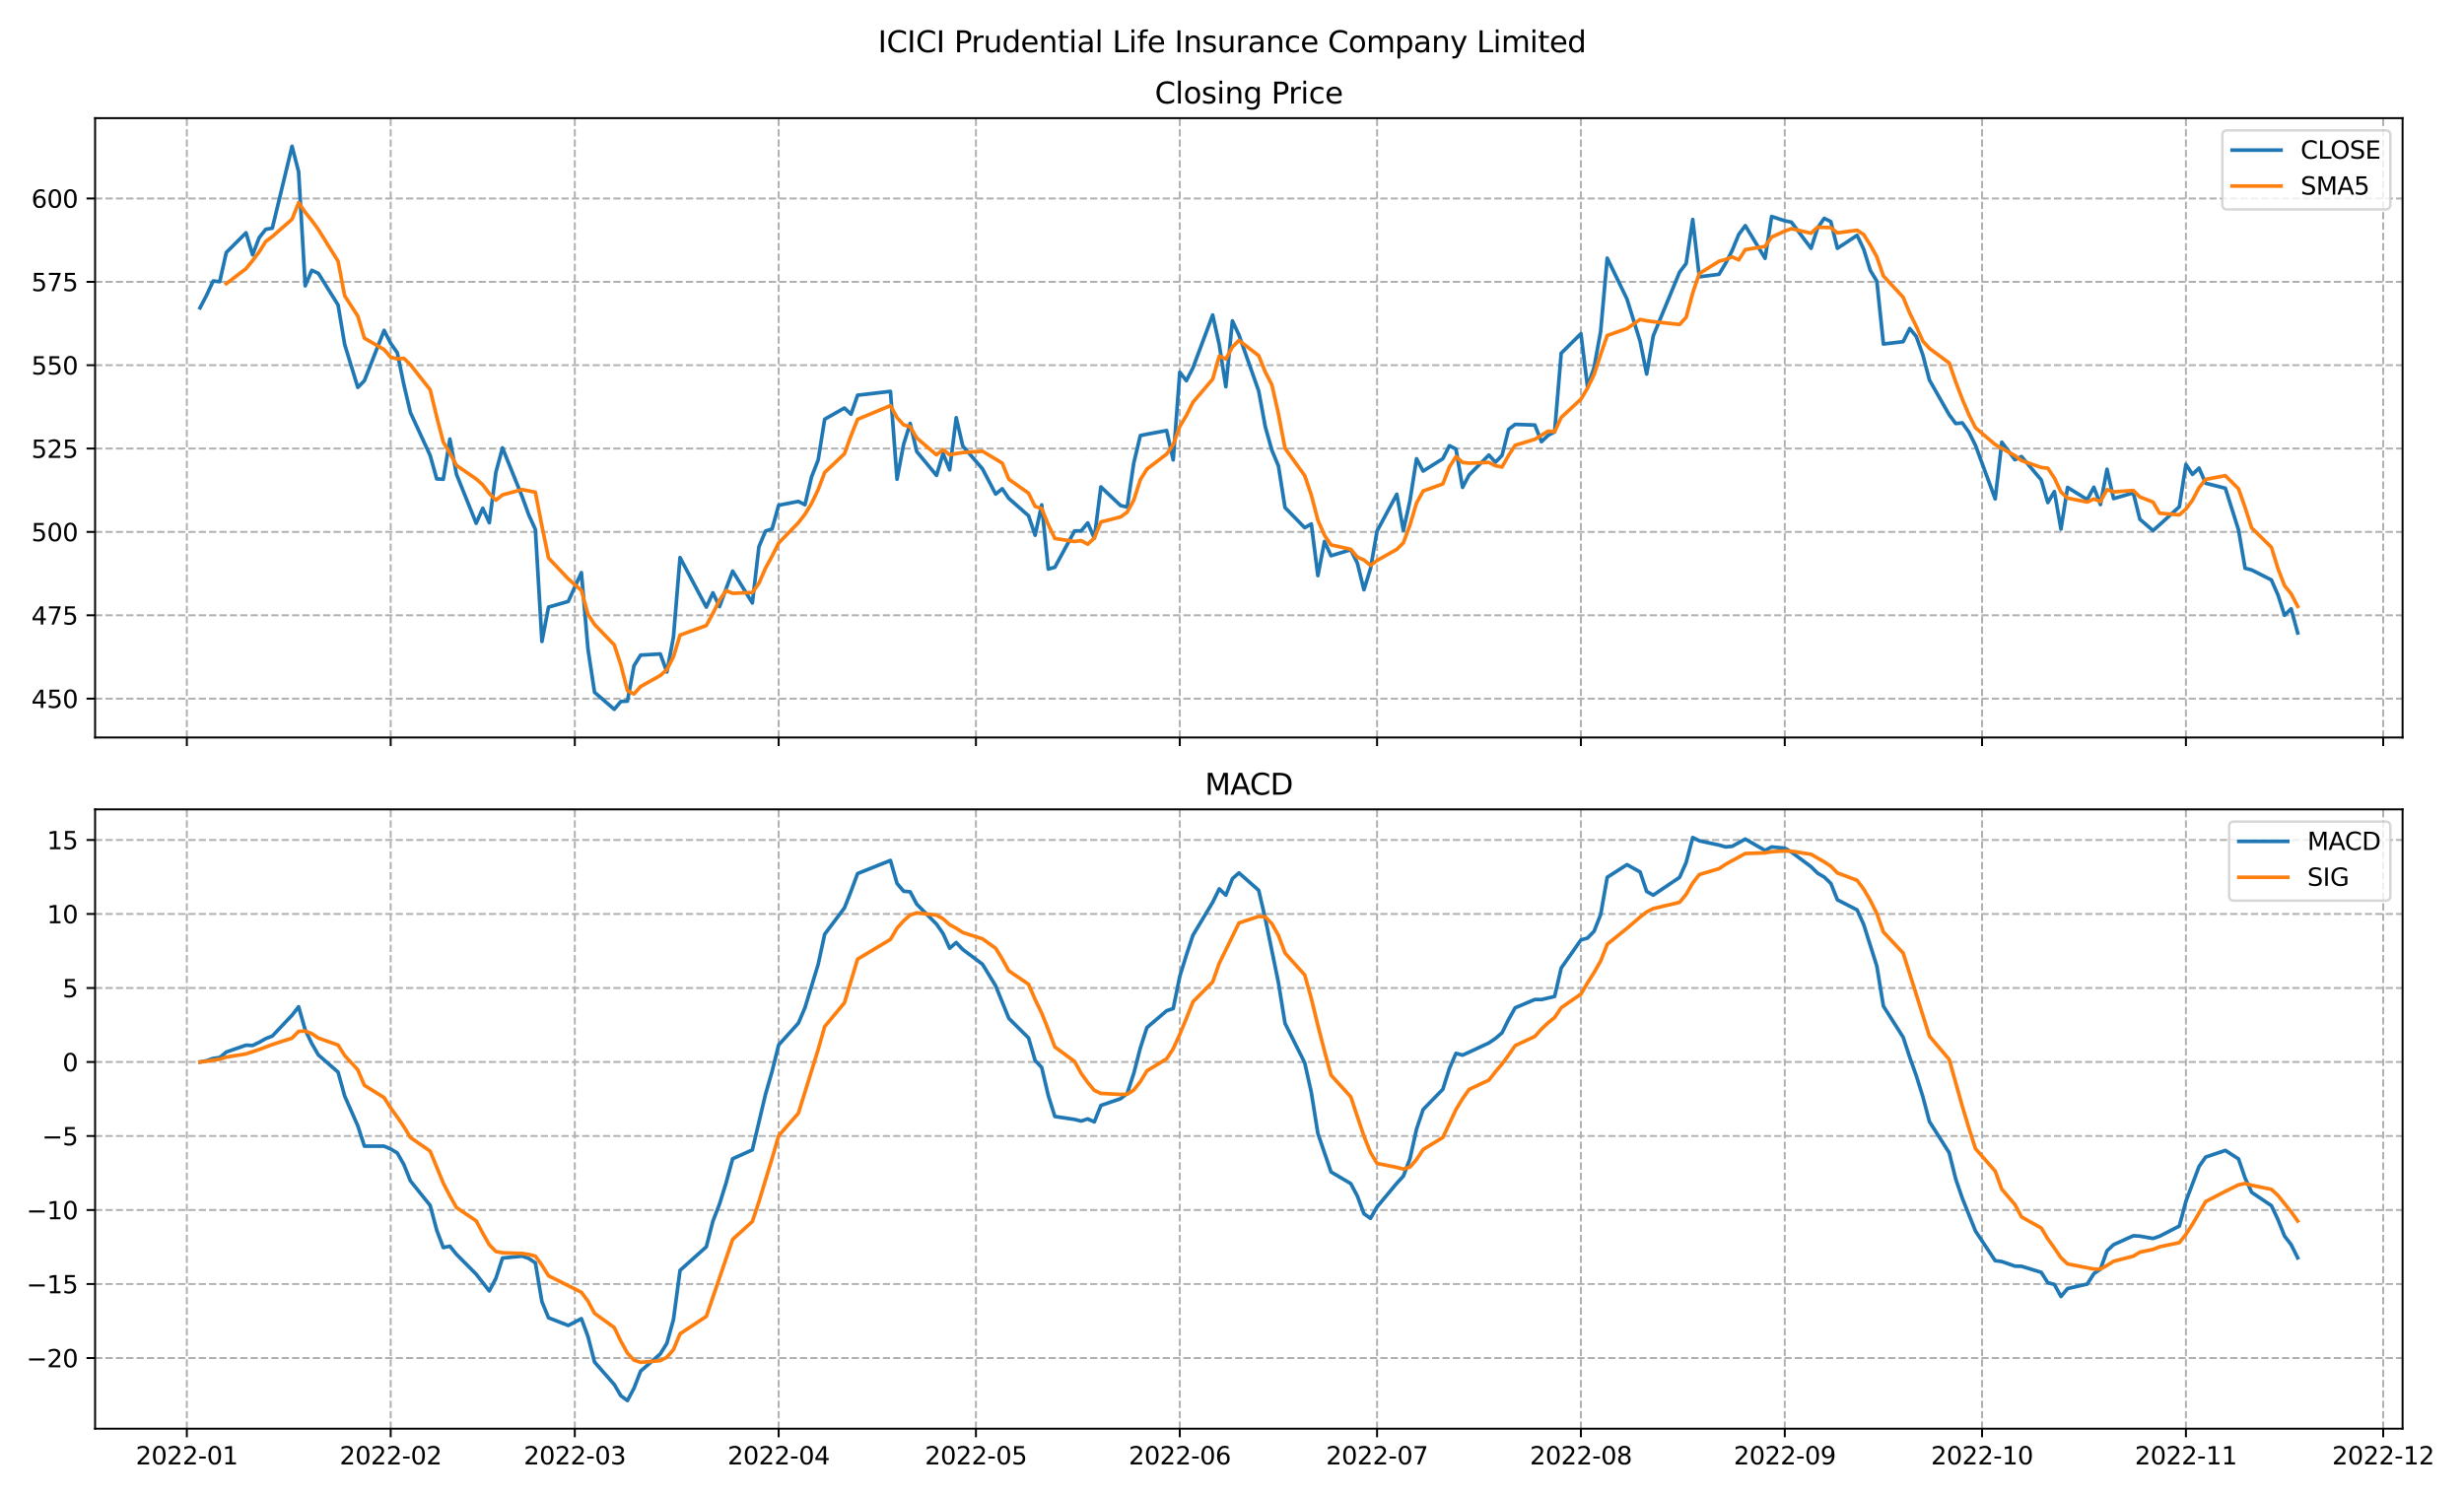 <?xml version="1.0" encoding="utf-8" standalone="no"?>
<!DOCTYPE svg PUBLIC "-//W3C//DTD SVG 1.1//EN"
  "http://www.w3.org/Graphics/SVG/1.1/DTD/svg11.dtd">
<svg xmlns:xlink="http://www.w3.org/1999/xlink" width="1008pt" height="612pt" viewBox="0 0 1008 612" xmlns="http://www.w3.org/2000/svg" version="1.1">
 <defs>
  <style type="text/css">*{stroke-linejoin: round; stroke-linecap: butt}</style>
 </defs>
 <g id="figure_1">
  <g id="patch_1">
   <path d="M 0 612 
L 1008 612 
L 1008 0 
L 0 0 
z
" style="fill: #ffffff"/>
  </g>
  <g id="axes_1">
   <g id="patch_2">
    <path d="M 38.905 301.718 
L 982.876 301.718 
L 982.876 48.332 
L 38.905 48.332 
z
" style="fill: #ffffff"/>
   </g>
   <g id="matplotlib.axis_1">
    <g id="xtick_1">
     <g id="line2d_1">
      <path d="M 76.432 301.718 
L 76.432 48.332 
" clip-path="url(#p474bbe55d9)" style="fill: none; stroke-dasharray: 2.96,1.28; stroke-dashoffset: 0; stroke: #b0b0b0; stroke-width: 0.8"/>
     </g>
     <g id="line2d_2">
      <defs>
       <path id="m9b78e87be9" d="M 0 0 
L 0 3.5 
" style="stroke: #000000; stroke-width: 0.8"/>
      </defs>
      <g>
       <use xlink:href="#m9b78e87be9" x="76.432" y="301.718" style="stroke: #000000; stroke-width: 0.8"/>
      </g>
     </g>
    </g>
    <g id="xtick_2">
     <g id="line2d_3">
      <path d="M 159.827 301.718 
L 159.827 48.332 
" clip-path="url(#p474bbe55d9)" style="fill: none; stroke-dasharray: 2.96,1.28; stroke-dashoffset: 0; stroke: #b0b0b0; stroke-width: 0.8"/>
     </g>
     <g id="line2d_4">
      <g>
       <use xlink:href="#m9b78e87be9" x="159.827" y="301.718" style="stroke: #000000; stroke-width: 0.8"/>
      </g>
     </g>
    </g>
    <g id="xtick_3">
     <g id="line2d_5">
      <path d="M 235.151 301.718 
L 235.151 48.332 
" clip-path="url(#p474bbe55d9)" style="fill: none; stroke-dasharray: 2.96,1.28; stroke-dashoffset: 0; stroke: #b0b0b0; stroke-width: 0.8"/>
     </g>
     <g id="line2d_6">
      <g>
       <use xlink:href="#m9b78e87be9" x="235.151" y="301.718" style="stroke: #000000; stroke-width: 0.8"/>
      </g>
     </g>
    </g>
    <g id="xtick_4">
     <g id="line2d_7">
      <path d="M 318.545 301.718 
L 318.545 48.332 
" clip-path="url(#p474bbe55d9)" style="fill: none; stroke-dasharray: 2.96,1.28; stroke-dashoffset: 0; stroke: #b0b0b0; stroke-width: 0.8"/>
     </g>
     <g id="line2d_8">
      <g>
       <use xlink:href="#m9b78e87be9" x="318.545" y="301.718" style="stroke: #000000; stroke-width: 0.8"/>
      </g>
     </g>
    </g>
    <g id="xtick_5">
     <g id="line2d_9">
      <path d="M 399.249 301.718 
L 399.249 48.332 
" clip-path="url(#p474bbe55d9)" style="fill: none; stroke-dasharray: 2.96,1.28; stroke-dashoffset: 0; stroke: #b0b0b0; stroke-width: 0.8"/>
     </g>
     <g id="line2d_10">
      <g>
       <use xlink:href="#m9b78e87be9" x="399.249" y="301.718" style="stroke: #000000; stroke-width: 0.8"/>
      </g>
     </g>
    </g>
    <g id="xtick_6">
     <g id="line2d_11">
      <path d="M 482.644 301.718 
L 482.644 48.332 
" clip-path="url(#p474bbe55d9)" style="fill: none; stroke-dasharray: 2.96,1.28; stroke-dashoffset: 0; stroke: #b0b0b0; stroke-width: 0.8"/>
     </g>
     <g id="line2d_12">
      <g>
       <use xlink:href="#m9b78e87be9" x="482.644" y="301.718" style="stroke: #000000; stroke-width: 0.8"/>
      </g>
     </g>
    </g>
    <g id="xtick_7">
     <g id="line2d_13">
      <path d="M 563.348 301.718 
L 563.348 48.332 
" clip-path="url(#p474bbe55d9)" style="fill: none; stroke-dasharray: 2.96,1.28; stroke-dashoffset: 0; stroke: #b0b0b0; stroke-width: 0.8"/>
     </g>
     <g id="line2d_14">
      <g>
       <use xlink:href="#m9b78e87be9" x="563.348" y="301.718" style="stroke: #000000; stroke-width: 0.8"/>
      </g>
     </g>
    </g>
    <g id="xtick_8">
     <g id="line2d_15">
      <path d="M 646.743 301.718 
L 646.743 48.332 
" clip-path="url(#p474bbe55d9)" style="fill: none; stroke-dasharray: 2.96,1.28; stroke-dashoffset: 0; stroke: #b0b0b0; stroke-width: 0.8"/>
     </g>
     <g id="line2d_16">
      <g>
       <use xlink:href="#m9b78e87be9" x="646.743" y="301.718" style="stroke: #000000; stroke-width: 0.8"/>
      </g>
     </g>
    </g>
    <g id="xtick_9">
     <g id="line2d_17">
      <path d="M 730.137 301.718 
L 730.137 48.332 
" clip-path="url(#p474bbe55d9)" style="fill: none; stroke-dasharray: 2.96,1.28; stroke-dashoffset: 0; stroke: #b0b0b0; stroke-width: 0.8"/>
     </g>
     <g id="line2d_18">
      <g>
       <use xlink:href="#m9b78e87be9" x="730.137" y="301.718" style="stroke: #000000; stroke-width: 0.8"/>
      </g>
     </g>
    </g>
    <g id="xtick_10">
     <g id="line2d_19">
      <path d="M 810.841 301.718 
L 810.841 48.332 
" clip-path="url(#p474bbe55d9)" style="fill: none; stroke-dasharray: 2.96,1.28; stroke-dashoffset: 0; stroke: #b0b0b0; stroke-width: 0.8"/>
     </g>
     <g id="line2d_20">
      <g>
       <use xlink:href="#m9b78e87be9" x="810.841" y="301.718" style="stroke: #000000; stroke-width: 0.8"/>
      </g>
     </g>
    </g>
    <g id="xtick_11">
     <g id="line2d_21">
      <path d="M 894.236 301.718 
L 894.236 48.332 
" clip-path="url(#p474bbe55d9)" style="fill: none; stroke-dasharray: 2.96,1.28; stroke-dashoffset: 0; stroke: #b0b0b0; stroke-width: 0.8"/>
     </g>
     <g id="line2d_22">
      <g>
       <use xlink:href="#m9b78e87be9" x="894.236" y="301.718" style="stroke: #000000; stroke-width: 0.8"/>
      </g>
     </g>
    </g>
    <g id="xtick_12">
     <g id="line2d_23">
      <path d="M 974.94 301.718 
L 974.94 48.332 
" clip-path="url(#p474bbe55d9)" style="fill: none; stroke-dasharray: 2.96,1.28; stroke-dashoffset: 0; stroke: #b0b0b0; stroke-width: 0.8"/>
     </g>
     <g id="line2d_24">
      <g>
       <use xlink:href="#m9b78e87be9" x="974.94" y="301.718" style="stroke: #000000; stroke-width: 0.8"/>
      </g>
     </g>
    </g>
   </g>
   <g id="matplotlib.axis_2">
    <g id="ytick_1">
     <g id="line2d_25">
      <path d="M 38.905 285.835 
L 982.876 285.835 
" clip-path="url(#p474bbe55d9)" style="fill: none; stroke-dasharray: 2.96,1.28; stroke-dashoffset: 0; stroke: #b0b0b0; stroke-width: 0.8"/>
     </g>
     <g id="line2d_26">
      <defs>
       <path id="mf283436710" d="M 0 0 
L -3.5 0 
" style="stroke: #000000; stroke-width: 0.8"/>
      </defs>
      <g>
       <use xlink:href="#mf283436710" x="38.905" y="285.835" style="stroke: #000000; stroke-width: 0.8"/>
      </g>
     </g>
     <g id="text_1">
      <!-- 450 -->
      <g transform="translate(12.817 289.634)scale(0.1 -0.1)">
       <defs>
        <path id="DejaVuSans-34" d="M 2419 4116 
L 825 1625 
L 2419 1625 
L 2419 4116 
z
M 2253 4666 
L 3047 4666 
L 3047 1625 
L 3713 1625 
L 3713 1100 
L 3047 1100 
L 3047 0 
L 2419 0 
L 2419 1100 
L 313 1100 
L 313 1709 
L 2253 4666 
z
" transform="scale(0.016)"/>
        <path id="DejaVuSans-35" d="M 691 4666 
L 3169 4666 
L 3169 4134 
L 1269 4134 
L 1269 2991 
Q 1406 3038 1543 3061 
Q 1681 3084 1819 3084 
Q 2600 3084 3056 2656 
Q 3513 2228 3513 1497 
Q 3513 744 3044 326 
Q 2575 -91 1722 -91 
Q 1428 -91 1123 -41 
Q 819 9 494 109 
L 494 744 
Q 775 591 1075 516 
Q 1375 441 1709 441 
Q 2250 441 2565 725 
Q 2881 1009 2881 1497 
Q 2881 1984 2565 2268 
Q 2250 2553 1709 2553 
Q 1456 2553 1204 2497 
Q 953 2441 691 2322 
L 691 4666 
z
" transform="scale(0.016)"/>
        <path id="DejaVuSans-30" d="M 2034 4250 
Q 1547 4250 1301 3770 
Q 1056 3291 1056 2328 
Q 1056 1369 1301 889 
Q 1547 409 2034 409 
Q 2525 409 2770 889 
Q 3016 1369 3016 2328 
Q 3016 3291 2770 3770 
Q 2525 4250 2034 4250 
z
M 2034 4750 
Q 2819 4750 3233 4129 
Q 3647 3509 3647 2328 
Q 3647 1150 3233 529 
Q 2819 -91 2034 -91 
Q 1250 -91 836 529 
Q 422 1150 422 2328 
Q 422 3509 836 4129 
Q 1250 4750 2034 4750 
z
" transform="scale(0.016)"/>
       </defs>
       <use xlink:href="#DejaVuSans-34"/>
       <use xlink:href="#DejaVuSans-35" x="63.623"/>
       <use xlink:href="#DejaVuSans-30" x="127.246"/>
      </g>
     </g>
    </g>
    <g id="ytick_2">
     <g id="line2d_27">
      <path d="M 38.905 251.729 
L 982.876 251.729 
" clip-path="url(#p474bbe55d9)" style="fill: none; stroke-dasharray: 2.96,1.28; stroke-dashoffset: 0; stroke: #b0b0b0; stroke-width: 0.8"/>
     </g>
     <g id="line2d_28">
      <g>
       <use xlink:href="#mf283436710" x="38.905" y="251.729" style="stroke: #000000; stroke-width: 0.8"/>
      </g>
     </g>
     <g id="text_2">
      <!-- 475 -->
      <g transform="translate(12.817 255.528)scale(0.1 -0.1)">
       <defs>
        <path id="DejaVuSans-37" d="M 525 4666 
L 3525 4666 
L 3525 4397 
L 1831 0 
L 1172 0 
L 2766 4134 
L 525 4134 
L 525 4666 
z
" transform="scale(0.016)"/>
       </defs>
       <use xlink:href="#DejaVuSans-34"/>
       <use xlink:href="#DejaVuSans-37" x="63.623"/>
       <use xlink:href="#DejaVuSans-35" x="127.246"/>
      </g>
     </g>
    </g>
    <g id="ytick_3">
     <g id="line2d_29">
      <path d="M 38.905 217.623 
L 982.876 217.623 
" clip-path="url(#p474bbe55d9)" style="fill: none; stroke-dasharray: 2.96,1.28; stroke-dashoffset: 0; stroke: #b0b0b0; stroke-width: 0.8"/>
     </g>
     <g id="line2d_30">
      <g>
       <use xlink:href="#mf283436710" x="38.905" y="217.623" style="stroke: #000000; stroke-width: 0.8"/>
      </g>
     </g>
     <g id="text_3">
      <!-- 500 -->
      <g transform="translate(12.817 221.422)scale(0.1 -0.1)">
       <use xlink:href="#DejaVuSans-35"/>
       <use xlink:href="#DejaVuSans-30" x="63.623"/>
       <use xlink:href="#DejaVuSans-30" x="127.246"/>
      </g>
     </g>
    </g>
    <g id="ytick_4">
     <g id="line2d_31">
      <path d="M 38.905 183.517 
L 982.876 183.517 
" clip-path="url(#p474bbe55d9)" style="fill: none; stroke-dasharray: 2.96,1.28; stroke-dashoffset: 0; stroke: #b0b0b0; stroke-width: 0.8"/>
     </g>
     <g id="line2d_32">
      <g>
       <use xlink:href="#mf283436710" x="38.905" y="183.517" style="stroke: #000000; stroke-width: 0.8"/>
      </g>
     </g>
     <g id="text_4">
      <!-- 525 -->
      <g transform="translate(12.817 187.316)scale(0.1 -0.1)">
       <defs>
        <path id="DejaVuSans-32" d="M 1228 531 
L 3431 531 
L 3431 0 
L 469 0 
L 469 531 
Q 828 903 1448 1529 
Q 2069 2156 2228 2338 
Q 2531 2678 2651 2914 
Q 2772 3150 2772 3378 
Q 2772 3750 2511 3984 
Q 2250 4219 1831 4219 
Q 1534 4219 1204 4116 
Q 875 4013 500 3803 
L 500 4441 
Q 881 4594 1212 4672 
Q 1544 4750 1819 4750 
Q 2544 4750 2975 4387 
Q 3406 4025 3406 3419 
Q 3406 3131 3298 2873 
Q 3191 2616 2906 2266 
Q 2828 2175 2409 1742 
Q 1991 1309 1228 531 
z
" transform="scale(0.016)"/>
       </defs>
       <use xlink:href="#DejaVuSans-35"/>
       <use xlink:href="#DejaVuSans-32" x="63.623"/>
       <use xlink:href="#DejaVuSans-35" x="127.246"/>
      </g>
     </g>
    </g>
    <g id="ytick_5">
     <g id="line2d_33">
      <path d="M 38.905 149.411 
L 982.876 149.411 
" clip-path="url(#p474bbe55d9)" style="fill: none; stroke-dasharray: 2.96,1.28; stroke-dashoffset: 0; stroke: #b0b0b0; stroke-width: 0.8"/>
     </g>
     <g id="line2d_34">
      <g>
       <use xlink:href="#mf283436710" x="38.905" y="149.411" style="stroke: #000000; stroke-width: 0.8"/>
      </g>
     </g>
     <g id="text_5">
      <!-- 550 -->
      <g transform="translate(12.817 153.211)scale(0.1 -0.1)">
       <use xlink:href="#DejaVuSans-35"/>
       <use xlink:href="#DejaVuSans-35" x="63.623"/>
       <use xlink:href="#DejaVuSans-30" x="127.246"/>
      </g>
     </g>
    </g>
    <g id="ytick_6">
     <g id="line2d_35">
      <path d="M 38.905 115.306 
L 982.876 115.306 
" clip-path="url(#p474bbe55d9)" style="fill: none; stroke-dasharray: 2.96,1.28; stroke-dashoffset: 0; stroke: #b0b0b0; stroke-width: 0.8"/>
     </g>
     <g id="line2d_36">
      <g>
       <use xlink:href="#mf283436710" x="38.905" y="115.306" style="stroke: #000000; stroke-width: 0.8"/>
      </g>
     </g>
     <g id="text_6">
      <!-- 575 -->
      <g transform="translate(12.817 119.105)scale(0.1 -0.1)">
       <use xlink:href="#DejaVuSans-35"/>
       <use xlink:href="#DejaVuSans-37" x="63.623"/>
       <use xlink:href="#DejaVuSans-35" x="127.246"/>
      </g>
     </g>
    </g>
    <g id="ytick_7">
     <g id="line2d_37">
      <path d="M 38.905 81.2 
L 982.876 81.2 
" clip-path="url(#p474bbe55d9)" style="fill: none; stroke-dasharray: 2.96,1.28; stroke-dashoffset: 0; stroke: #b0b0b0; stroke-width: 0.8"/>
     </g>
     <g id="line2d_38">
      <g>
       <use xlink:href="#mf283436710" x="38.905" y="81.2" style="stroke: #000000; stroke-width: 0.8"/>
      </g>
     </g>
     <g id="text_7">
      <!-- 600 -->
      <g transform="translate(12.817 84.999)scale(0.1 -0.1)">
       <defs>
        <path id="DejaVuSans-36" d="M 2113 2584 
Q 1688 2584 1439 2293 
Q 1191 2003 1191 1497 
Q 1191 994 1439 701 
Q 1688 409 2113 409 
Q 2538 409 2786 701 
Q 3034 994 3034 1497 
Q 3034 2003 2786 2293 
Q 2538 2584 2113 2584 
z
M 3366 4563 
L 3366 3988 
Q 3128 4100 2886 4159 
Q 2644 4219 2406 4219 
Q 1781 4219 1451 3797 
Q 1122 3375 1075 2522 
Q 1259 2794 1537 2939 
Q 1816 3084 2150 3084 
Q 2853 3084 3261 2657 
Q 3669 2231 3669 1497 
Q 3669 778 3244 343 
Q 2819 -91 2113 -91 
Q 1303 -91 875 529 
Q 447 1150 447 2328 
Q 447 3434 972 4092 
Q 1497 4750 2381 4750 
Q 2619 4750 2861 4703 
Q 3103 4656 3366 4563 
z
" transform="scale(0.016)"/>
       </defs>
       <use xlink:href="#DejaVuSans-36"/>
       <use xlink:href="#DejaVuSans-30" x="63.623"/>
       <use xlink:href="#DejaVuSans-30" x="127.246"/>
      </g>
     </g>
    </g>
   </g>
   <g id="line2d_39">
    <path d="M 81.812 125.947 
L 84.503 120.831 
L 87.193 114.964 
L 89.883 115.237 
L 92.573 103.3 
L 100.643 95.251 
L 103.334 104.255 
L 106.024 97.229 
L 108.714 93.819 
L 111.404 93.341 
L 119.474 59.849 
L 122.165 70.286 
L 124.855 116.943 
L 127.545 110.599 
L 130.235 111.827 
L 138.305 124.787 
L 140.996 140.885 
L 146.376 158.484 
L 149.066 155.755 
L 157.137 135.155 
L 159.827 140.476 
L 162.517 144.295 
L 165.207 157.324 
L 167.897 168.783 
L 175.968 186.314 
L 178.658 195.932 
L 181.348 196.068 
L 184.038 179.629 
L 186.728 194.022 
L 194.799 214.076 
L 197.489 207.937 
L 200.179 213.871 
L 202.869 193.203 
L 205.559 183.244 
L 213.63 203.23 
L 216.32 210.665 
L 219.01 216.6 
L 221.7 262.438 
L 224.39 248.387 
L 232.461 246.067 
L 237.841 234.267 
L 240.531 265.508 
L 243.221 283.243 
L 251.292 290.2 
L 253.982 286.994 
L 256.672 286.858 
L 259.362 272.397 
L 262.052 268.031 
L 270.123 267.554 
L 272.813 274.921 
L 275.503 260.596 
L 278.193 228.128 
L 288.954 248.387 
L 291.644 242.52 
L 294.334 248.182 
L 299.714 233.653 
L 307.785 246.681 
L 310.475 223.694 
L 313.165 217.282 
L 315.855 216.395 
L 318.545 206.709 
L 326.616 205.14 
L 329.306 206.505 
L 331.996 195.113 
L 334.686 188.224 
L 337.376 171.512 
L 345.447 166.942 
L 348.137 169.466 
L 350.827 161.689 
L 364.278 160.121 
L 366.968 196.068 
L 369.658 181.812 
L 372.348 173.217 
L 375.038 184.745 
L 383.109 194.499 
L 385.799 185.564 
L 388.489 192.248 
L 391.179 170.898 
L 393.869 182.494 
L 401.94 191.839 
L 407.32 202.139 
L 410.01 199.956 
L 412.7 203.912 
L 420.771 211.007 
L 423.461 218.987 
L 426.151 206.573 
L 428.841 232.834 
L 431.531 232.084 
L 439.602 217.214 
L 442.292 217.214 
L 444.982 213.94 
L 447.672 220.215 
L 450.362 199.206 
L 458.433 206.846 
L 461.123 207.459 
L 463.813 189.452 
L 466.503 178.197 
L 469.193 177.651 
L 477.264 176.15 
L 479.954 188.156 
L 482.644 152.276 
L 485.334 155.755 
L 488.024 150.503 
L 496.095 128.88 
L 498.785 141.021 
L 501.475 158.211 
L 504.165 131.267 
L 506.855 137.065 
L 514.926 159.984 
L 517.616 174.581 
L 520.306 184.199 
L 522.996 190.611 
L 525.686 207.664 
L 533.757 215.918 
L 536.447 214.349 
L 539.137 235.494 
L 541.827 221.511 
L 544.517 227.377 
L 552.588 224.922 
L 555.278 230.379 
L 557.968 241.292 
L 560.658 232.63 
L 563.348 217.282 
L 571.419 202.207 
L 574.109 217.009 
L 576.799 204.867 
L 579.489 187.678 
L 582.179 192.726 
L 590.25 187.678 
L 592.94 182.358 
L 595.63 183.722 
L 598.32 199.411 
L 601.01 194.295 
L 609.081 186.177 
L 611.771 189.111 
L 614.461 186.314 
L 617.151 175.673 
L 619.841 173.627 
L 627.912 173.899 
L 630.602 180.721 
L 633.292 178.128 
L 635.982 176.696 
L 638.672 144.5 
L 646.743 136.519 
L 649.433 158.211 
L 652.123 150.366 
L 654.813 135.564 
L 657.503 105.619 
L 665.574 122.331 
L 670.954 139.657 
L 673.644 153.027 
L 676.334 137.406 
L 687.095 111.349 
L 689.785 107.802 
L 692.475 89.794 
L 695.165 113.259 
L 703.236 112.236 
L 705.926 107.734 
L 708.616 102.482 
L 711.306 95.933 
L 713.996 92.318 
L 722.067 105.688 
L 724.757 88.567 
L 730.137 90.34 
L 732.827 90.886 
L 740.898 101.595 
L 743.588 93.205 
L 746.278 89.317 
L 748.968 90.681 
L 751.658 101.595 
L 759.729 96.274 
L 762.419 101.936 
L 765.109 110.599 
L 767.799 115.033 
L 770.489 140.748 
L 778.56 139.794 
L 781.25 134.405 
L 783.94 137.679 
L 786.63 145.25 
L 789.32 155.482 
L 797.391 169.67 
L 800.081 173.285 
L 802.771 173.013 
L 805.461 176.832 
L 808.151 182.221 
L 816.222 204.117 
L 818.912 180.925 
L 824.292 188.087 
L 826.982 186.791 
L 835.053 196.341 
L 837.743 205.618 
L 840.433 201.116 
L 843.123 216.463 
L 845.813 199.411 
L 853.884 204.39 
L 856.574 199.342 
L 859.264 206.436 
L 861.954 191.975 
L 864.644 203.981 
L 872.715 201.662 
L 875.405 212.439 
L 880.785 217.077 
L 883.475 214.69 
L 891.546 207.323 
L 894.236 189.997 
L 896.926 194.09 
L 899.616 191.498 
L 902.306 197.705 
L 910.377 199.752 
L 915.757 216.804 
L 918.447 232.493 
L 921.137 233.175 
L 929.208 237.268 
L 931.898 243.407 
L 934.588 251.729 
L 937.278 249.069 
L 939.968 258.959 
L 939.968 258.959 
" clip-path="url(#p474bbe55d9)" style="fill: none; stroke: #1f77b4; stroke-width: 1.5; stroke-linecap: square"/>
   </g>
   <g id="line2d_40">
    <path d="M 92.573 116.056 
L 100.643 109.917 
L 103.334 106.602 
L 106.024 103.055 
L 108.714 98.771 
L 111.404 96.779 
L 119.474 89.699 
L 122.165 82.905 
L 124.855 86.848 
L 127.545 90.204 
L 130.235 93.901 
L 138.305 106.888 
L 140.996 121.008 
L 146.376 129.316 
L 149.066 138.347 
L 157.137 143.013 
L 159.827 146.151 
L 162.517 146.833 
L 165.207 146.601 
L 167.897 149.207 
L 175.968 159.438 
L 178.658 170.53 
L 181.348 180.884 
L 184.038 185.345 
L 186.728 190.393 
L 194.799 195.945 
L 197.489 198.346 
L 200.179 201.907 
L 202.869 204.622 
L 205.559 202.466 
L 213.63 200.297 
L 219.01 201.389 
L 221.7 215.236 
L 224.39 228.264 
L 232.461 236.831 
L 237.841 241.552 
L 240.531 251.333 
L 243.221 255.494 
L 251.292 263.857 
L 253.982 272.042 
L 256.672 282.561 
L 259.362 283.938 
L 262.052 280.896 
L 270.123 276.367 
L 272.813 273.952 
L 275.503 268.7 
L 278.193 259.846 
L 288.954 255.917 
L 291.644 250.91 
L 294.334 245.563 
L 297.024 241.634 
L 299.714 242.739 
L 307.785 242.398 
L 310.475 238.632 
L 313.165 232.452 
L 315.855 227.541 
L 318.545 222.152 
L 326.616 213.844 
L 329.306 210.406 
L 331.996 205.972 
L 334.686 200.338 
L 337.376 193.299 
L 345.447 185.659 
L 348.137 178.251 
L 350.827 171.567 
L 364.278 165.946 
L 366.968 170.857 
L 369.658 173.831 
L 372.348 174.581 
L 375.038 179.193 
L 383.109 186.068 
L 385.799 183.967 
L 388.489 186.055 
L 393.869 185.141 
L 401.94 184.609 
L 410.01 189.465 
L 412.7 196.068 
L 420.771 201.771 
L 423.461 207.2 
L 426.151 208.087 
L 428.841 214.663 
L 431.531 220.297 
L 439.602 221.538 
L 442.292 221.184 
L 444.982 222.657 
L 447.672 220.133 
L 450.362 213.558 
L 458.433 211.484 
L 461.123 209.533 
L 463.813 204.636 
L 466.503 196.232 
L 469.193 191.921 
L 477.264 185.782 
L 479.954 181.921 
L 482.644 174.486 
L 485.334 169.998 
L 488.024 164.568 
L 496.095 155.114 
L 498.785 145.687 
L 501.475 146.874 
L 504.165 141.976 
L 506.855 139.289 
L 514.926 145.51 
L 517.616 152.222 
L 520.306 157.419 
L 522.996 169.288 
L 525.686 183.408 
L 533.757 194.595 
L 536.447 202.548 
L 539.137 212.807 
L 541.827 218.987 
L 544.517 222.93 
L 552.588 224.731 
L 555.278 227.937 
L 557.968 229.096 
L 560.658 231.32 
L 563.348 229.301 
L 571.419 224.758 
L 574.109 222.084 
L 576.799 214.799 
L 579.489 205.809 
L 582.179 200.898 
L 590.25 197.992 
L 592.94 191.061 
L 595.63 186.832 
L 598.32 189.179 
L 601.01 189.493 
L 609.081 189.192 
L 611.771 190.543 
L 614.461 191.061 
L 617.151 186.314 
L 619.841 182.18 
L 627.912 179.725 
L 633.292 176.41 
L 635.982 176.614 
L 638.672 170.789 
L 646.743 163.313 
L 649.433 158.811 
L 652.123 153.258 
L 654.813 145.032 
L 657.503 137.256 
L 665.574 134.418 
L 670.954 130.708 
L 673.644 131.24 
L 676.334 131.608 
L 687.095 132.754 
L 689.785 129.848 
L 692.475 119.876 
L 695.165 111.922 
L 703.236 106.888 
L 705.926 106.165 
L 708.616 105.101 
L 711.306 106.329 
L 713.996 102.141 
L 722.067 100.831 
L 724.757 96.998 
L 730.137 94.569 
L 732.827 93.56 
L 740.898 95.415 
L 743.588 92.918 
L 748.968 93.137 
L 751.658 95.279 
L 759.729 94.214 
L 762.419 95.961 
L 765.109 100.217 
L 767.799 105.087 
L 770.489 112.918 
L 778.56 121.622 
L 781.25 128.116 
L 783.94 133.532 
L 786.63 139.575 
L 789.32 142.522 
L 797.391 148.497 
L 800.081 156.273 
L 802.771 163.34 
L 805.461 169.657 
L 808.151 175.004 
L 816.222 181.894 
L 824.292 186.437 
L 826.982 188.428 
L 835.053 191.252 
L 837.743 191.553 
L 840.433 195.591 
L 843.123 201.266 
L 845.813 203.79 
L 853.884 205.4 
L 856.574 204.144 
L 859.264 205.209 
L 861.954 200.311 
L 864.644 201.225 
L 872.715 200.679 
L 875.405 203.299 
L 880.785 205.427 
L 883.475 209.97 
L 891.546 210.638 
L 894.236 208.305 
L 896.926 204.636 
L 899.616 199.52 
L 902.306 196.123 
L 910.377 194.608 
L 915.757 199.97 
L 918.447 207.65 
L 921.137 215.986 
L 929.208 223.899 
L 931.898 232.63 
L 934.588 239.614 
L 937.278 242.93 
L 939.968 248.086 
L 939.968 248.086 
" clip-path="url(#p474bbe55d9)" style="fill: none; stroke: #ff7f0e; stroke-width: 1.5; stroke-linecap: square"/>
   </g>
   <g id="patch_3">
    <path d="M 38.905 301.718 
L 38.905 48.332 
" style="fill: none; stroke: #000000; stroke-width: 0.8; stroke-linejoin: miter; stroke-linecap: square"/>
   </g>
   <g id="patch_4">
    <path d="M 982.876 301.718 
L 982.876 48.332 
" style="fill: none; stroke: #000000; stroke-width: 0.8; stroke-linejoin: miter; stroke-linecap: square"/>
   </g>
   <g id="patch_5">
    <path d="M 38.905 301.718 
L 982.876 301.718 
" style="fill: none; stroke: #000000; stroke-width: 0.8; stroke-linejoin: miter; stroke-linecap: square"/>
   </g>
   <g id="patch_6">
    <path d="M 38.905 48.332 
L 982.876 48.332 
" style="fill: none; stroke: #000000; stroke-width: 0.8; stroke-linejoin: miter; stroke-linecap: square"/>
   </g>
   <g id="text_8">
    <!-- Closing Price -->
    <g transform="translate(472.414 42.332)scale(0.12 -0.12)">
     <defs>
      <path id="DejaVuSans-43" d="M 4122 4306 
L 4122 3641 
Q 3803 3938 3442 4084 
Q 3081 4231 2675 4231 
Q 1875 4231 1450 3742 
Q 1025 3253 1025 2328 
Q 1025 1406 1450 917 
Q 1875 428 2675 428 
Q 3081 428 3442 575 
Q 3803 722 4122 1019 
L 4122 359 
Q 3791 134 3420 21 
Q 3050 -91 2638 -91 
Q 1578 -91 968 557 
Q 359 1206 359 2328 
Q 359 3453 968 4101 
Q 1578 4750 2638 4750 
Q 3056 4750 3426 4639 
Q 3797 4528 4122 4306 
z
" transform="scale(0.016)"/>
      <path id="DejaVuSans-6c" d="M 603 4863 
L 1178 4863 
L 1178 0 
L 603 0 
L 603 4863 
z
" transform="scale(0.016)"/>
      <path id="DejaVuSans-6f" d="M 1959 3097 
Q 1497 3097 1228 2736 
Q 959 2375 959 1747 
Q 959 1119 1226 758 
Q 1494 397 1959 397 
Q 2419 397 2687 759 
Q 2956 1122 2956 1747 
Q 2956 2369 2687 2733 
Q 2419 3097 1959 3097 
z
M 1959 3584 
Q 2709 3584 3137 3096 
Q 3566 2609 3566 1747 
Q 3566 888 3137 398 
Q 2709 -91 1959 -91 
Q 1206 -91 779 398 
Q 353 888 353 1747 
Q 353 2609 779 3096 
Q 1206 3584 1959 3584 
z
" transform="scale(0.016)"/>
      <path id="DejaVuSans-73" d="M 2834 3397 
L 2834 2853 
Q 2591 2978 2328 3040 
Q 2066 3103 1784 3103 
Q 1356 3103 1142 2972 
Q 928 2841 928 2578 
Q 928 2378 1081 2264 
Q 1234 2150 1697 2047 
L 1894 2003 
Q 2506 1872 2764 1633 
Q 3022 1394 3022 966 
Q 3022 478 2636 193 
Q 2250 -91 1575 -91 
Q 1294 -91 989 -36 
Q 684 19 347 128 
L 347 722 
Q 666 556 975 473 
Q 1284 391 1588 391 
Q 1994 391 2212 530 
Q 2431 669 2431 922 
Q 2431 1156 2273 1281 
Q 2116 1406 1581 1522 
L 1381 1569 
Q 847 1681 609 1914 
Q 372 2147 372 2553 
Q 372 3047 722 3315 
Q 1072 3584 1716 3584 
Q 2034 3584 2315 3537 
Q 2597 3491 2834 3397 
z
" transform="scale(0.016)"/>
      <path id="DejaVuSans-69" d="M 603 3500 
L 1178 3500 
L 1178 0 
L 603 0 
L 603 3500 
z
M 603 4863 
L 1178 4863 
L 1178 4134 
L 603 4134 
L 603 4863 
z
" transform="scale(0.016)"/>
      <path id="DejaVuSans-6e" d="M 3513 2113 
L 3513 0 
L 2938 0 
L 2938 2094 
Q 2938 2591 2744 2837 
Q 2550 3084 2163 3084 
Q 1697 3084 1428 2787 
Q 1159 2491 1159 1978 
L 1159 0 
L 581 0 
L 581 3500 
L 1159 3500 
L 1159 2956 
Q 1366 3272 1645 3428 
Q 1925 3584 2291 3584 
Q 2894 3584 3203 3211 
Q 3513 2838 3513 2113 
z
" transform="scale(0.016)"/>
      <path id="DejaVuSans-67" d="M 2906 1791 
Q 2906 2416 2648 2759 
Q 2391 3103 1925 3103 
Q 1463 3103 1205 2759 
Q 947 2416 947 1791 
Q 947 1169 1205 825 
Q 1463 481 1925 481 
Q 2391 481 2648 825 
Q 2906 1169 2906 1791 
z
M 3481 434 
Q 3481 -459 3084 -895 
Q 2688 -1331 1869 -1331 
Q 1566 -1331 1297 -1286 
Q 1028 -1241 775 -1147 
L 775 -588 
Q 1028 -725 1275 -790 
Q 1522 -856 1778 -856 
Q 2344 -856 2625 -561 
Q 2906 -266 2906 331 
L 2906 616 
Q 2728 306 2450 153 
Q 2172 0 1784 0 
Q 1141 0 747 490 
Q 353 981 353 1791 
Q 353 2603 747 3093 
Q 1141 3584 1784 3584 
Q 2172 3584 2450 3431 
Q 2728 3278 2906 2969 
L 2906 3500 
L 3481 3500 
L 3481 434 
z
" transform="scale(0.016)"/>
      <path id="DejaVuSans-20" transform="scale(0.016)"/>
      <path id="DejaVuSans-50" d="M 1259 4147 
L 1259 2394 
L 2053 2394 
Q 2494 2394 2734 2622 
Q 2975 2850 2975 3272 
Q 2975 3691 2734 3919 
Q 2494 4147 2053 4147 
L 1259 4147 
z
M 628 4666 
L 2053 4666 
Q 2838 4666 3239 4311 
Q 3641 3956 3641 3272 
Q 3641 2581 3239 2228 
Q 2838 1875 2053 1875 
L 1259 1875 
L 1259 0 
L 628 0 
L 628 4666 
z
" transform="scale(0.016)"/>
      <path id="DejaVuSans-72" d="M 2631 2963 
Q 2534 3019 2420 3045 
Q 2306 3072 2169 3072 
Q 1681 3072 1420 2755 
Q 1159 2438 1159 1844 
L 1159 0 
L 581 0 
L 581 3500 
L 1159 3500 
L 1159 2956 
Q 1341 3275 1631 3429 
Q 1922 3584 2338 3584 
Q 2397 3584 2469 3576 
Q 2541 3569 2628 3553 
L 2631 2963 
z
" transform="scale(0.016)"/>
      <path id="DejaVuSans-63" d="M 3122 3366 
L 3122 2828 
Q 2878 2963 2633 3030 
Q 2388 3097 2138 3097 
Q 1578 3097 1268 2742 
Q 959 2388 959 1747 
Q 959 1106 1268 751 
Q 1578 397 2138 397 
Q 2388 397 2633 464 
Q 2878 531 3122 666 
L 3122 134 
Q 2881 22 2623 -34 
Q 2366 -91 2075 -91 
Q 1284 -91 818 406 
Q 353 903 353 1747 
Q 353 2603 823 3093 
Q 1294 3584 2113 3584 
Q 2378 3584 2631 3529 
Q 2884 3475 3122 3366 
z
" transform="scale(0.016)"/>
      <path id="DejaVuSans-65" d="M 3597 1894 
L 3597 1613 
L 953 1613 
Q 991 1019 1311 708 
Q 1631 397 2203 397 
Q 2534 397 2845 478 
Q 3156 559 3463 722 
L 3463 178 
Q 3153 47 2828 -22 
Q 2503 -91 2169 -91 
Q 1331 -91 842 396 
Q 353 884 353 1716 
Q 353 2575 817 3079 
Q 1281 3584 2069 3584 
Q 2775 3584 3186 3129 
Q 3597 2675 3597 1894 
z
M 3022 2063 
Q 3016 2534 2758 2815 
Q 2500 3097 2075 3097 
Q 1594 3097 1305 2825 
Q 1016 2553 972 2059 
L 3022 2063 
z
" transform="scale(0.016)"/>
     </defs>
     <use xlink:href="#DejaVuSans-43"/>
     <use xlink:href="#DejaVuSans-6c" x="69.824"/>
     <use xlink:href="#DejaVuSans-6f" x="97.607"/>
     <use xlink:href="#DejaVuSans-73" x="158.789"/>
     <use xlink:href="#DejaVuSans-69" x="210.889"/>
     <use xlink:href="#DejaVuSans-6e" x="238.672"/>
     <use xlink:href="#DejaVuSans-67" x="302.051"/>
     <use xlink:href="#DejaVuSans-20" x="365.527"/>
     <use xlink:href="#DejaVuSans-50" x="397.314"/>
     <use xlink:href="#DejaVuSans-72" x="455.867"/>
     <use xlink:href="#DejaVuSans-69" x="496.98"/>
     <use xlink:href="#DejaVuSans-63" x="524.764"/>
     <use xlink:href="#DejaVuSans-65" x="579.744"/>
    </g>
   </g>
   <g id="legend_1">
    <g id="patch_7">
     <path d="M 911.145 85.688 
L 975.876 85.688 
Q 977.876 85.688 977.876 83.688 
L 977.876 55.332 
Q 977.876 53.332 975.876 53.332 
L 911.145 53.332 
Q 909.145 53.332 909.145 55.332 
L 909.145 83.688 
Q 909.145 85.688 911.145 85.688 
z
" style="fill: #ffffff; opacity: 0.8; stroke: #cccccc; stroke-linejoin: miter"/>
    </g>
    <g id="line2d_41">
     <path d="M 913.145 61.43 
L 923.145 61.43 
L 933.145 61.43 
" style="fill: none; stroke: #1f77b4; stroke-width: 1.5; stroke-linecap: square"/>
    </g>
    <g id="text_9">
     <!-- CLOSE -->
     <g transform="translate(941.145 64.93)scale(0.1 -0.1)">
      <defs>
       <path id="DejaVuSans-4c" d="M 628 4666 
L 1259 4666 
L 1259 531 
L 3531 531 
L 3531 0 
L 628 0 
L 628 4666 
z
" transform="scale(0.016)"/>
       <path id="DejaVuSans-4f" d="M 2522 4238 
Q 1834 4238 1429 3725 
Q 1025 3213 1025 2328 
Q 1025 1447 1429 934 
Q 1834 422 2522 422 
Q 3209 422 3611 934 
Q 4013 1447 4013 2328 
Q 4013 3213 3611 3725 
Q 3209 4238 2522 4238 
z
M 2522 4750 
Q 3503 4750 4090 4092 
Q 4678 3434 4678 2328 
Q 4678 1225 4090 567 
Q 3503 -91 2522 -91 
Q 1538 -91 948 565 
Q 359 1222 359 2328 
Q 359 3434 948 4092 
Q 1538 4750 2522 4750 
z
" transform="scale(0.016)"/>
       <path id="DejaVuSans-53" d="M 3425 4513 
L 3425 3897 
Q 3066 4069 2747 4153 
Q 2428 4238 2131 4238 
Q 1616 4238 1336 4038 
Q 1056 3838 1056 3469 
Q 1056 3159 1242 3001 
Q 1428 2844 1947 2747 
L 2328 2669 
Q 3034 2534 3370 2195 
Q 3706 1856 3706 1288 
Q 3706 609 3251 259 
Q 2797 -91 1919 -91 
Q 1588 -91 1214 -16 
Q 841 59 441 206 
L 441 856 
Q 825 641 1194 531 
Q 1563 422 1919 422 
Q 2459 422 2753 634 
Q 3047 847 3047 1241 
Q 3047 1584 2836 1778 
Q 2625 1972 2144 2069 
L 1759 2144 
Q 1053 2284 737 2584 
Q 422 2884 422 3419 
Q 422 4038 858 4394 
Q 1294 4750 2059 4750 
Q 2388 4750 2728 4690 
Q 3069 4631 3425 4513 
z
" transform="scale(0.016)"/>
       <path id="DejaVuSans-45" d="M 628 4666 
L 3578 4666 
L 3578 4134 
L 1259 4134 
L 1259 2753 
L 3481 2753 
L 3481 2222 
L 1259 2222 
L 1259 531 
L 3634 531 
L 3634 0 
L 628 0 
L 628 4666 
z
" transform="scale(0.016)"/>
      </defs>
      <use xlink:href="#DejaVuSans-43"/>
      <use xlink:href="#DejaVuSans-4c" x="69.824"/>
      <use xlink:href="#DejaVuSans-4f" x="121.912"/>
      <use xlink:href="#DejaVuSans-53" x="200.623"/>
      <use xlink:href="#DejaVuSans-45" x="264.1"/>
     </g>
    </g>
    <g id="line2d_42">
     <path d="M 913.145 76.108 
L 923.145 76.108 
L 933.145 76.108 
" style="fill: none; stroke: #ff7f0e; stroke-width: 1.5; stroke-linecap: square"/>
    </g>
    <g id="text_10">
     <!-- SMA5 -->
     <g transform="translate(941.145 79.608)scale(0.1 -0.1)">
      <defs>
       <path id="DejaVuSans-4d" d="M 628 4666 
L 1569 4666 
L 2759 1491 
L 3956 4666 
L 4897 4666 
L 4897 0 
L 4281 0 
L 4281 4097 
L 3078 897 
L 2444 897 
L 1241 4097 
L 1241 0 
L 628 0 
L 628 4666 
z
" transform="scale(0.016)"/>
       <path id="DejaVuSans-41" d="M 2188 4044 
L 1331 1722 
L 3047 1722 
L 2188 4044 
z
M 1831 4666 
L 2547 4666 
L 4325 0 
L 3669 0 
L 3244 1197 
L 1141 1197 
L 716 0 
L 50 0 
L 1831 4666 
z
" transform="scale(0.016)"/>
      </defs>
      <use xlink:href="#DejaVuSans-53"/>
      <use xlink:href="#DejaVuSans-4d" x="63.477"/>
      <use xlink:href="#DejaVuSans-41" x="149.756"/>
      <use xlink:href="#DejaVuSans-35" x="218.164"/>
     </g>
    </g>
   </g>
  </g>
  <g id="axes_2">
   <g id="patch_8">
    <path d="M 38.905 584.522 
L 982.876 584.522 
L 982.876 331.136 
L 38.905 331.136 
z
" style="fill: #ffffff"/>
   </g>
   <g id="matplotlib.axis_3">
    <g id="xtick_13">
     <g id="line2d_43">
      <path d="M 76.432 584.522 
L 76.432 331.136 
" clip-path="url(#pa8d0f08211)" style="fill: none; stroke-dasharray: 2.96,1.28; stroke-dashoffset: 0; stroke: #b0b0b0; stroke-width: 0.8"/>
     </g>
     <g id="line2d_44">
      <g>
       <use xlink:href="#m9b78e87be9" x="76.432" y="584.522" style="stroke: #000000; stroke-width: 0.8"/>
      </g>
     </g>
     <g id="text_11">
      <!-- 2022-01 -->
      <g transform="translate(55.541 599.12)scale(0.1 -0.1)">
       <defs>
        <path id="DejaVuSans-2d" d="M 313 2009 
L 1997 2009 
L 1997 1497 
L 313 1497 
L 313 2009 
z
" transform="scale(0.016)"/>
        <path id="DejaVuSans-31" d="M 794 531 
L 1825 531 
L 1825 4091 
L 703 3866 
L 703 4441 
L 1819 4666 
L 2450 4666 
L 2450 531 
L 3481 531 
L 3481 0 
L 794 0 
L 794 531 
z
" transform="scale(0.016)"/>
       </defs>
       <use xlink:href="#DejaVuSans-32"/>
       <use xlink:href="#DejaVuSans-30" x="63.623"/>
       <use xlink:href="#DejaVuSans-32" x="127.246"/>
       <use xlink:href="#DejaVuSans-32" x="190.869"/>
       <use xlink:href="#DejaVuSans-2d" x="254.492"/>
       <use xlink:href="#DejaVuSans-30" x="290.576"/>
       <use xlink:href="#DejaVuSans-31" x="354.199"/>
      </g>
     </g>
    </g>
    <g id="xtick_14">
     <g id="line2d_45">
      <path d="M 159.827 584.522 
L 159.827 331.136 
" clip-path="url(#pa8d0f08211)" style="fill: none; stroke-dasharray: 2.96,1.28; stroke-dashoffset: 0; stroke: #b0b0b0; stroke-width: 0.8"/>
     </g>
     <g id="line2d_46">
      <g>
       <use xlink:href="#m9b78e87be9" x="159.827" y="584.522" style="stroke: #000000; stroke-width: 0.8"/>
      </g>
     </g>
     <g id="text_12">
      <!-- 2022-02 -->
      <g transform="translate(138.935 599.12)scale(0.1 -0.1)">
       <use xlink:href="#DejaVuSans-32"/>
       <use xlink:href="#DejaVuSans-30" x="63.623"/>
       <use xlink:href="#DejaVuSans-32" x="127.246"/>
       <use xlink:href="#DejaVuSans-32" x="190.869"/>
       <use xlink:href="#DejaVuSans-2d" x="254.492"/>
       <use xlink:href="#DejaVuSans-30" x="290.576"/>
       <use xlink:href="#DejaVuSans-32" x="354.199"/>
      </g>
     </g>
    </g>
    <g id="xtick_15">
     <g id="line2d_47">
      <path d="M 235.151 584.522 
L 235.151 331.136 
" clip-path="url(#pa8d0f08211)" style="fill: none; stroke-dasharray: 2.96,1.28; stroke-dashoffset: 0; stroke: #b0b0b0; stroke-width: 0.8"/>
     </g>
     <g id="line2d_48">
      <g>
       <use xlink:href="#m9b78e87be9" x="235.151" y="584.522" style="stroke: #000000; stroke-width: 0.8"/>
      </g>
     </g>
     <g id="text_13">
      <!-- 2022-03 -->
      <g transform="translate(214.259 599.12)scale(0.1 -0.1)">
       <defs>
        <path id="DejaVuSans-33" d="M 2597 2516 
Q 3050 2419 3304 2112 
Q 3559 1806 3559 1356 
Q 3559 666 3084 287 
Q 2609 -91 1734 -91 
Q 1441 -91 1130 -33 
Q 819 25 488 141 
L 488 750 
Q 750 597 1062 519 
Q 1375 441 1716 441 
Q 2309 441 2620 675 
Q 2931 909 2931 1356 
Q 2931 1769 2642 2001 
Q 2353 2234 1838 2234 
L 1294 2234 
L 1294 2753 
L 1863 2753 
Q 2328 2753 2575 2939 
Q 2822 3125 2822 3475 
Q 2822 3834 2567 4026 
Q 2313 4219 1838 4219 
Q 1578 4219 1281 4162 
Q 984 4106 628 3988 
L 628 4550 
Q 988 4650 1302 4700 
Q 1616 4750 1894 4750 
Q 2613 4750 3031 4423 
Q 3450 4097 3450 3541 
Q 3450 3153 3228 2886 
Q 3006 2619 2597 2516 
z
" transform="scale(0.016)"/>
       </defs>
       <use xlink:href="#DejaVuSans-32"/>
       <use xlink:href="#DejaVuSans-30" x="63.623"/>
       <use xlink:href="#DejaVuSans-32" x="127.246"/>
       <use xlink:href="#DejaVuSans-32" x="190.869"/>
       <use xlink:href="#DejaVuSans-2d" x="254.492"/>
       <use xlink:href="#DejaVuSans-30" x="290.576"/>
       <use xlink:href="#DejaVuSans-33" x="354.199"/>
      </g>
     </g>
    </g>
    <g id="xtick_16">
     <g id="line2d_49">
      <path d="M 318.545 584.522 
L 318.545 331.136 
" clip-path="url(#pa8d0f08211)" style="fill: none; stroke-dasharray: 2.96,1.28; stroke-dashoffset: 0; stroke: #b0b0b0; stroke-width: 0.8"/>
     </g>
     <g id="line2d_50">
      <g>
       <use xlink:href="#m9b78e87be9" x="318.545" y="584.522" style="stroke: #000000; stroke-width: 0.8"/>
      </g>
     </g>
     <g id="text_14">
      <!-- 2022-04 -->
      <g transform="translate(297.654 599.12)scale(0.1 -0.1)">
       <use xlink:href="#DejaVuSans-32"/>
       <use xlink:href="#DejaVuSans-30" x="63.623"/>
       <use xlink:href="#DejaVuSans-32" x="127.246"/>
       <use xlink:href="#DejaVuSans-32" x="190.869"/>
       <use xlink:href="#DejaVuSans-2d" x="254.492"/>
       <use xlink:href="#DejaVuSans-30" x="290.576"/>
       <use xlink:href="#DejaVuSans-34" x="354.199"/>
      </g>
     </g>
    </g>
    <g id="xtick_17">
     <g id="line2d_51">
      <path d="M 399.249 584.522 
L 399.249 331.136 
" clip-path="url(#pa8d0f08211)" style="fill: none; stroke-dasharray: 2.96,1.28; stroke-dashoffset: 0; stroke: #b0b0b0; stroke-width: 0.8"/>
     </g>
     <g id="line2d_52">
      <g>
       <use xlink:href="#m9b78e87be9" x="399.249" y="584.522" style="stroke: #000000; stroke-width: 0.8"/>
      </g>
     </g>
     <g id="text_15">
      <!-- 2022-05 -->
      <g transform="translate(378.358 599.12)scale(0.1 -0.1)">
       <use xlink:href="#DejaVuSans-32"/>
       <use xlink:href="#DejaVuSans-30" x="63.623"/>
       <use xlink:href="#DejaVuSans-32" x="127.246"/>
       <use xlink:href="#DejaVuSans-32" x="190.869"/>
       <use xlink:href="#DejaVuSans-2d" x="254.492"/>
       <use xlink:href="#DejaVuSans-30" x="290.576"/>
       <use xlink:href="#DejaVuSans-35" x="354.199"/>
      </g>
     </g>
    </g>
    <g id="xtick_18">
     <g id="line2d_53">
      <path d="M 482.644 584.522 
L 482.644 331.136 
" clip-path="url(#pa8d0f08211)" style="fill: none; stroke-dasharray: 2.96,1.28; stroke-dashoffset: 0; stroke: #b0b0b0; stroke-width: 0.8"/>
     </g>
     <g id="line2d_54">
      <g>
       <use xlink:href="#m9b78e87be9" x="482.644" y="584.522" style="stroke: #000000; stroke-width: 0.8"/>
      </g>
     </g>
     <g id="text_16">
      <!-- 2022-06 -->
      <g transform="translate(461.752 599.12)scale(0.1 -0.1)">
       <use xlink:href="#DejaVuSans-32"/>
       <use xlink:href="#DejaVuSans-30" x="63.623"/>
       <use xlink:href="#DejaVuSans-32" x="127.246"/>
       <use xlink:href="#DejaVuSans-32" x="190.869"/>
       <use xlink:href="#DejaVuSans-2d" x="254.492"/>
       <use xlink:href="#DejaVuSans-30" x="290.576"/>
       <use xlink:href="#DejaVuSans-36" x="354.199"/>
      </g>
     </g>
    </g>
    <g id="xtick_19">
     <g id="line2d_55">
      <path d="M 563.348 584.522 
L 563.348 331.136 
" clip-path="url(#pa8d0f08211)" style="fill: none; stroke-dasharray: 2.96,1.28; stroke-dashoffset: 0; stroke: #b0b0b0; stroke-width: 0.8"/>
     </g>
     <g id="line2d_56">
      <g>
       <use xlink:href="#m9b78e87be9" x="563.348" y="584.522" style="stroke: #000000; stroke-width: 0.8"/>
      </g>
     </g>
     <g id="text_17">
      <!-- 2022-07 -->
      <g transform="translate(542.457 599.12)scale(0.1 -0.1)">
       <use xlink:href="#DejaVuSans-32"/>
       <use xlink:href="#DejaVuSans-30" x="63.623"/>
       <use xlink:href="#DejaVuSans-32" x="127.246"/>
       <use xlink:href="#DejaVuSans-32" x="190.869"/>
       <use xlink:href="#DejaVuSans-2d" x="254.492"/>
       <use xlink:href="#DejaVuSans-30" x="290.576"/>
       <use xlink:href="#DejaVuSans-37" x="354.199"/>
      </g>
     </g>
    </g>
    <g id="xtick_20">
     <g id="line2d_57">
      <path d="M 646.743 584.522 
L 646.743 331.136 
" clip-path="url(#pa8d0f08211)" style="fill: none; stroke-dasharray: 2.96,1.28; stroke-dashoffset: 0; stroke: #b0b0b0; stroke-width: 0.8"/>
     </g>
     <g id="line2d_58">
      <g>
       <use xlink:href="#m9b78e87be9" x="646.743" y="584.522" style="stroke: #000000; stroke-width: 0.8"/>
      </g>
     </g>
     <g id="text_18">
      <!-- 2022-08 -->
      <g transform="translate(625.851 599.12)scale(0.1 -0.1)">
       <defs>
        <path id="DejaVuSans-38" d="M 2034 2216 
Q 1584 2216 1326 1975 
Q 1069 1734 1069 1313 
Q 1069 891 1326 650 
Q 1584 409 2034 409 
Q 2484 409 2743 651 
Q 3003 894 3003 1313 
Q 3003 1734 2745 1975 
Q 2488 2216 2034 2216 
z
M 1403 2484 
Q 997 2584 770 2862 
Q 544 3141 544 3541 
Q 544 4100 942 4425 
Q 1341 4750 2034 4750 
Q 2731 4750 3128 4425 
Q 3525 4100 3525 3541 
Q 3525 3141 3298 2862 
Q 3072 2584 2669 2484 
Q 3125 2378 3379 2068 
Q 3634 1759 3634 1313 
Q 3634 634 3220 271 
Q 2806 -91 2034 -91 
Q 1263 -91 848 271 
Q 434 634 434 1313 
Q 434 1759 690 2068 
Q 947 2378 1403 2484 
z
M 1172 3481 
Q 1172 3119 1398 2916 
Q 1625 2713 2034 2713 
Q 2441 2713 2670 2916 
Q 2900 3119 2900 3481 
Q 2900 3844 2670 4047 
Q 2441 4250 2034 4250 
Q 1625 4250 1398 4047 
Q 1172 3844 1172 3481 
z
" transform="scale(0.016)"/>
       </defs>
       <use xlink:href="#DejaVuSans-32"/>
       <use xlink:href="#DejaVuSans-30" x="63.623"/>
       <use xlink:href="#DejaVuSans-32" x="127.246"/>
       <use xlink:href="#DejaVuSans-32" x="190.869"/>
       <use xlink:href="#DejaVuSans-2d" x="254.492"/>
       <use xlink:href="#DejaVuSans-30" x="290.576"/>
       <use xlink:href="#DejaVuSans-38" x="354.199"/>
      </g>
     </g>
    </g>
    <g id="xtick_21">
     <g id="line2d_59">
      <path d="M 730.137 584.522 
L 730.137 331.136 
" clip-path="url(#pa8d0f08211)" style="fill: none; stroke-dasharray: 2.96,1.28; stroke-dashoffset: 0; stroke: #b0b0b0; stroke-width: 0.8"/>
     </g>
     <g id="line2d_60">
      <g>
       <use xlink:href="#m9b78e87be9" x="730.137" y="584.522" style="stroke: #000000; stroke-width: 0.8"/>
      </g>
     </g>
     <g id="text_19">
      <!-- 2022-09 -->
      <g transform="translate(709.246 599.12)scale(0.1 -0.1)">
       <defs>
        <path id="DejaVuSans-39" d="M 703 97 
L 703 672 
Q 941 559 1184 500 
Q 1428 441 1663 441 
Q 2288 441 2617 861 
Q 2947 1281 2994 2138 
Q 2813 1869 2534 1725 
Q 2256 1581 1919 1581 
Q 1219 1581 811 2004 
Q 403 2428 403 3163 
Q 403 3881 828 4315 
Q 1253 4750 1959 4750 
Q 2769 4750 3195 4129 
Q 3622 3509 3622 2328 
Q 3622 1225 3098 567 
Q 2575 -91 1691 -91 
Q 1453 -91 1209 -44 
Q 966 3 703 97 
z
M 1959 2075 
Q 2384 2075 2632 2365 
Q 2881 2656 2881 3163 
Q 2881 3666 2632 3958 
Q 2384 4250 1959 4250 
Q 1534 4250 1286 3958 
Q 1038 3666 1038 3163 
Q 1038 2656 1286 2365 
Q 1534 2075 1959 2075 
z
" transform="scale(0.016)"/>
       </defs>
       <use xlink:href="#DejaVuSans-32"/>
       <use xlink:href="#DejaVuSans-30" x="63.623"/>
       <use xlink:href="#DejaVuSans-32" x="127.246"/>
       <use xlink:href="#DejaVuSans-32" x="190.869"/>
       <use xlink:href="#DejaVuSans-2d" x="254.492"/>
       <use xlink:href="#DejaVuSans-30" x="290.576"/>
       <use xlink:href="#DejaVuSans-39" x="354.199"/>
      </g>
     </g>
    </g>
    <g id="xtick_22">
     <g id="line2d_61">
      <path d="M 810.841 584.522 
L 810.841 331.136 
" clip-path="url(#pa8d0f08211)" style="fill: none; stroke-dasharray: 2.96,1.28; stroke-dashoffset: 0; stroke: #b0b0b0; stroke-width: 0.8"/>
     </g>
     <g id="line2d_62">
      <g>
       <use xlink:href="#m9b78e87be9" x="810.841" y="584.522" style="stroke: #000000; stroke-width: 0.8"/>
      </g>
     </g>
     <g id="text_20">
      <!-- 2022-10 -->
      <g transform="translate(789.95 599.12)scale(0.1 -0.1)">
       <use xlink:href="#DejaVuSans-32"/>
       <use xlink:href="#DejaVuSans-30" x="63.623"/>
       <use xlink:href="#DejaVuSans-32" x="127.246"/>
       <use xlink:href="#DejaVuSans-32" x="190.869"/>
       <use xlink:href="#DejaVuSans-2d" x="254.492"/>
       <use xlink:href="#DejaVuSans-31" x="290.576"/>
       <use xlink:href="#DejaVuSans-30" x="354.199"/>
      </g>
     </g>
    </g>
    <g id="xtick_23">
     <g id="line2d_63">
      <path d="M 894.236 584.522 
L 894.236 331.136 
" clip-path="url(#pa8d0f08211)" style="fill: none; stroke-dasharray: 2.96,1.28; stroke-dashoffset: 0; stroke: #b0b0b0; stroke-width: 0.8"/>
     </g>
     <g id="line2d_64">
      <g>
       <use xlink:href="#m9b78e87be9" x="894.236" y="584.522" style="stroke: #000000; stroke-width: 0.8"/>
      </g>
     </g>
     <g id="text_21">
      <!-- 2022-11 -->
      <g transform="translate(873.344 599.12)scale(0.1 -0.1)">
       <use xlink:href="#DejaVuSans-32"/>
       <use xlink:href="#DejaVuSans-30" x="63.623"/>
       <use xlink:href="#DejaVuSans-32" x="127.246"/>
       <use xlink:href="#DejaVuSans-32" x="190.869"/>
       <use xlink:href="#DejaVuSans-2d" x="254.492"/>
       <use xlink:href="#DejaVuSans-31" x="290.576"/>
       <use xlink:href="#DejaVuSans-31" x="354.199"/>
      </g>
     </g>
    </g>
    <g id="xtick_24">
     <g id="line2d_65">
      <path d="M 974.94 584.522 
L 974.94 331.136 
" clip-path="url(#pa8d0f08211)" style="fill: none; stroke-dasharray: 2.96,1.28; stroke-dashoffset: 0; stroke: #b0b0b0; stroke-width: 0.8"/>
     </g>
     <g id="line2d_66">
      <g>
       <use xlink:href="#m9b78e87be9" x="974.94" y="584.522" style="stroke: #000000; stroke-width: 0.8"/>
      </g>
     </g>
     <g id="text_22">
      <!-- 2022-12 -->
      <g transform="translate(954.049 599.12)scale(0.1 -0.1)">
       <use xlink:href="#DejaVuSans-32"/>
       <use xlink:href="#DejaVuSans-30" x="63.623"/>
       <use xlink:href="#DejaVuSans-32" x="127.246"/>
       <use xlink:href="#DejaVuSans-32" x="190.869"/>
       <use xlink:href="#DejaVuSans-2d" x="254.492"/>
       <use xlink:href="#DejaVuSans-31" x="290.576"/>
       <use xlink:href="#DejaVuSans-32" x="354.199"/>
      </g>
     </g>
    </g>
   </g>
   <g id="matplotlib.axis_4">
    <g id="ytick_8">
     <g id="line2d_67">
      <path d="M 38.905 555.609 
L 982.876 555.609 
" clip-path="url(#pa8d0f08211)" style="fill: none; stroke-dasharray: 2.96,1.28; stroke-dashoffset: 0; stroke: #b0b0b0; stroke-width: 0.8"/>
     </g>
     <g id="line2d_68">
      <g>
       <use xlink:href="#mf283436710" x="38.905" y="555.609" style="stroke: #000000; stroke-width: 0.8"/>
      </g>
     </g>
     <g id="text_23">
      <!-- −20 -->
      <g transform="translate(10.8 559.408)scale(0.1 -0.1)">
       <defs>
        <path id="DejaVuSans-2212" d="M 678 2272 
L 4684 2272 
L 4684 1741 
L 678 1741 
L 678 2272 
z
" transform="scale(0.016)"/>
       </defs>
       <use xlink:href="#DejaVuSans-2212"/>
       <use xlink:href="#DejaVuSans-32" x="83.789"/>
       <use xlink:href="#DejaVuSans-30" x="147.412"/>
      </g>
     </g>
    </g>
    <g id="ytick_9">
     <g id="line2d_69">
      <path d="M 38.905 525.33 
L 982.876 525.33 
" clip-path="url(#pa8d0f08211)" style="fill: none; stroke-dasharray: 2.96,1.28; stroke-dashoffset: 0; stroke: #b0b0b0; stroke-width: 0.8"/>
     </g>
     <g id="line2d_70">
      <g>
       <use xlink:href="#mf283436710" x="38.905" y="525.33" style="stroke: #000000; stroke-width: 0.8"/>
      </g>
     </g>
     <g id="text_24">
      <!-- −15 -->
      <g transform="translate(10.8 529.129)scale(0.1 -0.1)">
       <use xlink:href="#DejaVuSans-2212"/>
       <use xlink:href="#DejaVuSans-31" x="83.789"/>
       <use xlink:href="#DejaVuSans-35" x="147.412"/>
      </g>
     </g>
    </g>
    <g id="ytick_10">
     <g id="line2d_71">
      <path d="M 38.905 495.05 
L 982.876 495.05 
" clip-path="url(#pa8d0f08211)" style="fill: none; stroke-dasharray: 2.96,1.28; stroke-dashoffset: 0; stroke: #b0b0b0; stroke-width: 0.8"/>
     </g>
     <g id="line2d_72">
      <g>
       <use xlink:href="#mf283436710" x="38.905" y="495.05" style="stroke: #000000; stroke-width: 0.8"/>
      </g>
     </g>
     <g id="text_25">
      <!-- −10 -->
      <g transform="translate(10.8 498.85)scale(0.1 -0.1)">
       <use xlink:href="#DejaVuSans-2212"/>
       <use xlink:href="#DejaVuSans-31" x="83.789"/>
       <use xlink:href="#DejaVuSans-30" x="147.412"/>
      </g>
     </g>
    </g>
    <g id="ytick_11">
     <g id="line2d_73">
      <path d="M 38.905 464.771 
L 982.876 464.771 
" clip-path="url(#pa8d0f08211)" style="fill: none; stroke-dasharray: 2.96,1.28; stroke-dashoffset: 0; stroke: #b0b0b0; stroke-width: 0.8"/>
     </g>
     <g id="line2d_74">
      <g>
       <use xlink:href="#mf283436710" x="38.905" y="464.771" style="stroke: #000000; stroke-width: 0.8"/>
      </g>
     </g>
     <g id="text_26">
      <!-- −5 -->
      <g transform="translate(17.163 468.57)scale(0.1 -0.1)">
       <use xlink:href="#DejaVuSans-2212"/>
       <use xlink:href="#DejaVuSans-35" x="83.789"/>
      </g>
     </g>
    </g>
    <g id="ytick_12">
     <g id="line2d_75">
      <path d="M 38.905 434.492 
L 982.876 434.492 
" clip-path="url(#pa8d0f08211)" style="fill: none; stroke-dasharray: 2.96,1.28; stroke-dashoffset: 0; stroke: #b0b0b0; stroke-width: 0.8"/>
     </g>
     <g id="line2d_76">
      <g>
       <use xlink:href="#mf283436710" x="38.905" y="434.492" style="stroke: #000000; stroke-width: 0.8"/>
      </g>
     </g>
     <g id="text_27">
      <!-- 0 -->
      <g transform="translate(25.542 438.291)scale(0.1 -0.1)">
       <use xlink:href="#DejaVuSans-30"/>
      </g>
     </g>
    </g>
    <g id="ytick_13">
     <g id="line2d_77">
      <path d="M 38.905 404.213 
L 982.876 404.213 
" clip-path="url(#pa8d0f08211)" style="fill: none; stroke-dasharray: 2.96,1.28; stroke-dashoffset: 0; stroke: #b0b0b0; stroke-width: 0.8"/>
     </g>
     <g id="line2d_78">
      <g>
       <use xlink:href="#mf283436710" x="38.905" y="404.213" style="stroke: #000000; stroke-width: 0.8"/>
      </g>
     </g>
     <g id="text_28">
      <!-- 5 -->
      <g transform="translate(25.542 408.012)scale(0.1 -0.1)">
       <use xlink:href="#DejaVuSans-35"/>
      </g>
     </g>
    </g>
    <g id="ytick_14">
     <g id="line2d_79">
      <path d="M 38.905 373.934 
L 982.876 373.934 
" clip-path="url(#pa8d0f08211)" style="fill: none; stroke-dasharray: 2.96,1.28; stroke-dashoffset: 0; stroke: #b0b0b0; stroke-width: 0.8"/>
     </g>
     <g id="line2d_80">
      <g>
       <use xlink:href="#mf283436710" x="38.905" y="373.934" style="stroke: #000000; stroke-width: 0.8"/>
      </g>
     </g>
     <g id="text_29">
      <!-- 10 -->
      <g transform="translate(19.18 377.733)scale(0.1 -0.1)">
       <use xlink:href="#DejaVuSans-31"/>
       <use xlink:href="#DejaVuSans-30" x="63.623"/>
      </g>
     </g>
    </g>
    <g id="ytick_15">
     <g id="line2d_81">
      <path d="M 38.905 343.654 
L 982.876 343.654 
" clip-path="url(#pa8d0f08211)" style="fill: none; stroke-dasharray: 2.96,1.28; stroke-dashoffset: 0; stroke: #b0b0b0; stroke-width: 0.8"/>
     </g>
     <g id="line2d_82">
      <g>
       <use xlink:href="#mf283436710" x="38.905" y="343.654" style="stroke: #000000; stroke-width: 0.8"/>
      </g>
     </g>
     <g id="text_30">
      <!-- 15 -->
      <g transform="translate(19.18 347.454)scale(0.1 -0.1)">
       <use xlink:href="#DejaVuSans-31"/>
       <use xlink:href="#DejaVuSans-35" x="63.623"/>
      </g>
     </g>
    </g>
   </g>
   <g id="line2d_83">
    <path d="M 81.812 434.492 
L 84.503 433.983 
L 87.193 433.035 
L 89.883 432.684 
L 92.573 430.423 
L 100.643 427.612 
L 103.334 427.738 
L 106.024 426.449 
L 108.714 424.927 
L 111.404 423.877 
L 119.474 415.347 
L 122.165 411.898 
L 124.855 421.34 
L 127.545 426.946 
L 130.235 431.593 
L 138.305 438.645 
L 140.996 448.394 
L 146.376 460.614 
L 149.066 468.912 
L 157.137 468.931 
L 159.827 470.095 
L 162.517 471.71 
L 165.207 476.45 
L 167.897 483.133 
L 175.968 493.167 
L 178.658 503.288 
L 181.348 510.413 
L 184.038 509.866 
L 186.728 513.168 
L 194.799 521.298 
L 200.179 528.164 
L 202.869 523.035 
L 205.559 514.711 
L 213.63 513.917 
L 216.32 514.864 
L 219.01 516.669 
L 221.7 532.569 
L 224.39 539.137 
L 232.461 542.291 
L 237.841 539.508 
L 240.531 546.785 
L 243.221 557.264 
L 251.292 566.449 
L 253.982 571.028 
L 256.672 573.004 
L 259.362 567.973 
L 262.052 560.996 
L 270.123 553.92 
L 272.813 549.569 
L 275.503 539.867 
L 278.193 519.761 
L 288.954 510.099 
L 291.644 499.62 
L 294.334 492.646 
L 297.024 483.99 
L 299.714 474.09 
L 307.785 470.447 
L 313.165 447.722 
L 315.855 438.328 
L 318.545 427.522 
L 326.616 418.585 
L 329.306 412.245 
L 334.686 394.618 
L 337.376 382.211 
L 345.447 371.476 
L 348.137 364.675 
L 350.827 357.401 
L 364.278 352.028 
L 366.968 361.441 
L 369.658 364.618 
L 372.348 364.87 
L 375.038 369.931 
L 383.109 378.077 
L 385.799 381.946 
L 388.489 387.938 
L 391.179 385.619 
L 393.869 388.457 
L 401.94 394.508 
L 407.32 403.346 
L 412.7 416.632 
L 420.771 424.655 
L 423.461 433.875 
L 426.151 436.715 
L 428.841 448.204 
L 431.531 456.783 
L 439.602 457.99 
L 442.292 458.668 
L 444.982 457.765 
L 447.672 459.012 
L 450.362 452.276 
L 458.433 449.499 
L 461.123 447.37 
L 463.813 439.181 
L 466.503 428.729 
L 469.193 420.413 
L 477.264 413.526 
L 479.954 412.619 
L 482.644 399.457 
L 485.334 390.776 
L 488.024 382.613 
L 496.095 369.155 
L 498.785 363.653 
L 501.475 366.236 
L 504.165 359.498 
L 506.855 357.127 
L 514.926 364.265 
L 517.616 375.825 
L 522.996 402.034 
L 525.686 418.687 
L 533.757 434.837 
L 536.447 446.931 
L 539.137 463.751 
L 544.517 479.483 
L 552.588 484.241 
L 555.278 489.335 
L 557.968 496.565 
L 560.658 498.455 
L 563.348 493.772 
L 571.419 484.09 
L 574.109 481.181 
L 576.799 474.07 
L 579.489 461.961 
L 582.179 453.948 
L 590.25 445.661 
L 592.94 437.157 
L 595.63 430.948 
L 598.32 431.678 
L 601.01 430.471 
L 609.081 426.697 
L 611.771 424.867 
L 614.461 422.553 
L 617.151 417.108 
L 619.841 412.316 
L 627.912 408.91 
L 630.602 408.949 
L 635.982 407.676 
L 638.672 396.051 
L 646.743 384.555 
L 649.433 383.798 
L 652.123 381.005 
L 654.813 374.185 
L 657.503 358.926 
L 665.574 353.749 
L 670.954 356.748 
L 673.644 364.718 
L 676.334 366.227 
L 687.095 358.96 
L 689.785 352.871 
L 692.475 342.653 
L 695.165 344.004 
L 703.236 345.731 
L 705.926 346.502 
L 708.616 346.249 
L 713.996 343.295 
L 722.067 347.939 
L 724.757 346.501 
L 730.137 347.005 
L 732.827 348.591 
L 740.898 354.604 
L 743.588 357.254 
L 746.278 358.834 
L 748.968 361.418 
L 751.658 368.139 
L 759.729 372.277 
L 762.419 378.233 
L 767.799 395.285 
L 770.489 411.637 
L 778.56 424.37 
L 781.25 432.554 
L 783.94 440.147 
L 786.63 448.712 
L 789.32 458.884 
L 797.391 471.6 
L 800.081 482.42 
L 802.771 490.254 
L 808.151 503.674 
L 816.222 515.783 
L 818.912 516.131 
L 824.292 518.01 
L 826.982 518.071 
L 835.053 520.548 
L 837.743 524.793 
L 840.433 525.496 
L 843.123 530.444 
L 845.813 527.189 
L 853.884 525.345 
L 856.574 521.078 
L 859.264 519.26 
L 861.954 511.749 
L 864.644 509.235 
L 872.715 505.592 
L 875.405 505.745 
L 880.785 506.694 
L 883.475 505.77 
L 891.546 501.625 
L 894.236 491.477 
L 899.616 477.239 
L 902.306 473.396 
L 910.377 470.667 
L 915.757 474.155 
L 918.447 481.991 
L 921.137 487.831 
L 929.208 493.248 
L 931.898 498.996 
L 934.588 505.711 
L 937.278 509.219 
L 939.968 514.618 
L 939.968 514.618 
" clip-path="url(#pa8d0f08211)" style="fill: none; stroke: #1f77b4; stroke-width: 1.5; stroke-linecap: square"/>
   </g>
   <g id="line2d_84">
    <path d="M 81.812 434.492 
L 84.503 434.209 
L 87.193 433.728 
L 89.883 433.374 
L 92.573 432.496 
L 100.643 431.172 
L 106.024 429.377 
L 111.404 427.347 
L 119.474 424.721 
L 122.165 421.968 
L 124.855 421.835 
L 127.545 422.904 
L 130.235 424.705 
L 138.305 427.574 
L 140.996 431.834 
L 146.376 437.695 
L 149.066 444.03 
L 157.137 449.068 
L 159.827 453.313 
L 162.517 457.019 
L 165.207 460.929 
L 167.897 465.391 
L 175.968 470.967 
L 181.348 484.059 
L 184.038 489.231 
L 186.728 494.025 
L 194.799 499.487 
L 197.489 504.524 
L 200.179 509.256 
L 202.869 512.013 
L 205.559 512.553 
L 213.63 512.826 
L 216.32 513.234 
L 219.01 513.921 
L 221.7 517.651 
L 224.39 521.949 
L 237.841 528.716 
L 240.531 532.331 
L 243.221 537.318 
L 251.292 543.144 
L 253.982 548.721 
L 256.672 553.578 
L 259.362 556.457 
L 262.052 557.365 
L 270.123 556.676 
L 272.813 555.255 
L 275.503 552.177 
L 278.193 545.694 
L 288.954 538.575 
L 299.714 507.076 
L 307.785 499.75 
L 310.475 491.625 
L 315.855 473.941 
L 318.545 464.657 
L 326.616 455.443 
L 334.686 429.441 
L 337.376 419.995 
L 345.447 410.291 
L 350.827 392.415 
L 364.278 384.337 
L 366.968 379.758 
L 369.658 376.73 
L 372.348 374.358 
L 375.038 373.473 
L 383.109 374.394 
L 385.799 375.904 
L 388.489 378.311 
L 391.179 379.772 
L 393.869 381.509 
L 401.94 384.109 
L 407.32 387.957 
L 410.01 392.336 
L 412.7 397.195 
L 420.771 402.687 
L 423.461 408.925 
L 426.151 414.483 
L 428.841 421.227 
L 431.531 428.338 
L 439.602 434.269 
L 442.292 439.148 
L 444.982 442.872 
L 447.672 446.1 
L 450.362 447.335 
L 458.433 447.768 
L 461.123 447.688 
L 463.813 445.987 
L 466.503 442.535 
L 469.193 438.111 
L 477.264 433.194 
L 479.954 429.079 
L 482.644 423.155 
L 485.334 416.679 
L 488.024 409.866 
L 496.095 401.724 
L 498.785 394.11 
L 506.855 377.607 
L 514.926 374.939 
L 517.616 375.116 
L 520.306 377.884 
L 522.996 382.714 
L 525.686 389.909 
L 533.757 398.894 
L 536.447 408.502 
L 539.137 419.551 
L 541.827 429.97 
L 544.517 439.873 
L 552.588 448.746 
L 557.968 464.804 
L 560.658 471.534 
L 563.348 475.982 
L 571.419 477.604 
L 574.109 478.319 
L 576.799 477.469 
L 579.489 474.368 
L 582.179 470.284 
L 590.25 465.359 
L 595.63 453.965 
L 598.32 449.507 
L 601.01 445.7 
L 609.081 441.899 
L 611.771 438.493 
L 614.461 435.305 
L 617.151 431.666 
L 619.841 427.796 
L 627.912 424.018 
L 630.602 421.005 
L 633.292 418.474 
L 635.982 416.315 
L 638.672 412.262 
L 646.743 406.72 
L 649.433 402.136 
L 652.123 397.91 
L 654.813 393.165 
L 657.503 386.317 
L 665.574 379.803 
L 670.954 375.192 
L 673.644 373.098 
L 676.334 371.723 
L 687.095 369.171 
L 689.785 365.911 
L 692.475 361.259 
L 695.165 357.808 
L 703.236 355.393 
L 705.926 353.615 
L 713.996 349.187 
L 722.067 348.938 
L 724.757 348.45 
L 730.137 348.161 
L 732.827 348.247 
L 740.898 349.519 
L 746.278 352.619 
L 748.968 354.379 
L 751.658 357.131 
L 759.729 360.16 
L 762.419 363.775 
L 765.109 368.341 
L 767.799 373.73 
L 770.489 381.312 
L 778.56 389.923 
L 789.32 423.916 
L 797.391 433.452 
L 802.771 452.647 
L 805.461 461.54 
L 808.151 469.967 
L 816.222 479.13 
L 818.912 486.53 
L 824.292 492.826 
L 826.982 497.875 
L 835.053 502.41 
L 837.743 506.887 
L 840.433 510.608 
L 843.123 514.576 
L 845.813 517.098 
L 856.574 519.214 
L 859.264 519.223 
L 861.954 517.728 
L 864.644 516.029 
L 872.715 513.942 
L 875.405 512.303 
L 880.785 511.181 
L 883.475 510.099 
L 891.546 508.404 
L 894.236 505.019 
L 896.926 500.88 
L 902.306 491.601 
L 910.377 487.414 
L 915.757 484.762 
L 918.447 484.208 
L 921.137 484.933 
L 929.208 486.596 
L 931.898 489.076 
L 937.278 495.766 
L 939.968 499.536 
L 939.968 499.536 
" clip-path="url(#pa8d0f08211)" style="fill: none; stroke: #ff7f0e; stroke-width: 1.5; stroke-linecap: square"/>
   </g>
   <g id="patch_9">
    <path d="M 38.905 584.522 
L 38.905 331.136 
" style="fill: none; stroke: #000000; stroke-width: 0.8; stroke-linejoin: miter; stroke-linecap: square"/>
   </g>
   <g id="patch_10">
    <path d="M 982.876 584.522 
L 982.876 331.136 
" style="fill: none; stroke: #000000; stroke-width: 0.8; stroke-linejoin: miter; stroke-linecap: square"/>
   </g>
   <g id="patch_11">
    <path d="M 38.905 584.522 
L 982.876 584.522 
" style="fill: none; stroke: #000000; stroke-width: 0.8; stroke-linejoin: miter; stroke-linecap: square"/>
   </g>
   <g id="patch_12">
    <path d="M 38.905 331.136 
L 982.876 331.136 
" style="fill: none; stroke: #000000; stroke-width: 0.8; stroke-linejoin: miter; stroke-linecap: square"/>
   </g>
   <g id="text_31">
    <!-- MACD -->
    <g transform="translate(492.904 325.136)scale(0.12 -0.12)">
     <defs>
      <path id="DejaVuSans-44" d="M 1259 4147 
L 1259 519 
L 2022 519 
Q 2988 519 3436 956 
Q 3884 1394 3884 2338 
Q 3884 3275 3436 3711 
Q 2988 4147 2022 4147 
L 1259 4147 
z
M 628 4666 
L 1925 4666 
Q 3281 4666 3915 4102 
Q 4550 3538 4550 2338 
Q 4550 1131 3912 565 
Q 3275 0 1925 0 
L 628 0 
L 628 4666 
z
" transform="scale(0.016)"/>
     </defs>
     <use xlink:href="#DejaVuSans-4d"/>
     <use xlink:href="#DejaVuSans-41" x="86.279"/>
     <use xlink:href="#DejaVuSans-43" x="152.938"/>
     <use xlink:href="#DejaVuSans-44" x="222.762"/>
    </g>
   </g>
   <g id="legend_2">
    <g id="patch_13">
     <path d="M 913.9 368.492 
L 975.876 368.492 
Q 977.876 368.492 977.876 366.492 
L 977.876 338.136 
Q 977.876 336.136 975.876 336.136 
L 913.9 336.136 
Q 911.9 336.136 911.9 338.136 
L 911.9 366.492 
Q 911.9 368.492 913.9 368.492 
z
" style="fill: #ffffff; opacity: 0.8; stroke: #cccccc; stroke-linejoin: miter"/>
    </g>
    <g id="line2d_85">
     <path d="M 915.9 344.234 
L 925.9 344.234 
L 935.9 344.234 
" style="fill: none; stroke: #1f77b4; stroke-width: 1.5; stroke-linecap: square"/>
    </g>
    <g id="text_32">
     <!-- MACD -->
     <g transform="translate(943.9 347.734)scale(0.1 -0.1)">
      <use xlink:href="#DejaVuSans-4d"/>
      <use xlink:href="#DejaVuSans-41" x="86.279"/>
      <use xlink:href="#DejaVuSans-43" x="152.938"/>
      <use xlink:href="#DejaVuSans-44" x="222.762"/>
     </g>
    </g>
    <g id="line2d_86">
     <path d="M 915.9 358.913 
L 925.9 358.913 
L 935.9 358.913 
" style="fill: none; stroke: #ff7f0e; stroke-width: 1.5; stroke-linecap: square"/>
    </g>
    <g id="text_33">
     <!-- SIG -->
     <g transform="translate(943.9 362.413)scale(0.1 -0.1)">
      <defs>
       <path id="DejaVuSans-49" d="M 628 4666 
L 1259 4666 
L 1259 0 
L 628 0 
L 628 4666 
z
" transform="scale(0.016)"/>
       <path id="DejaVuSans-47" d="M 3809 666 
L 3809 1919 
L 2778 1919 
L 2778 2438 
L 4434 2438 
L 4434 434 
Q 4069 175 3628 42 
Q 3188 -91 2688 -91 
Q 1594 -91 976 548 
Q 359 1188 359 2328 
Q 359 3472 976 4111 
Q 1594 4750 2688 4750 
Q 3144 4750 3555 4637 
Q 3966 4525 4313 4306 
L 4313 3634 
Q 3963 3931 3569 4081 
Q 3175 4231 2741 4231 
Q 1884 4231 1454 3753 
Q 1025 3275 1025 2328 
Q 1025 1384 1454 906 
Q 1884 428 2741 428 
Q 3075 428 3337 486 
Q 3600 544 3809 666 
z
" transform="scale(0.016)"/>
      </defs>
      <use xlink:href="#DejaVuSans-53"/>
      <use xlink:href="#DejaVuSans-49" x="63.477"/>
      <use xlink:href="#DejaVuSans-47" x="92.969"/>
     </g>
    </g>
   </g>
  </g>
  <g id="text_34">
   <!-- ICICI Prudential Life Insurance Company Limited -->
   <g transform="translate(359.157 21.358)scale(0.12 -0.12)">
    <defs>
     <path id="DejaVuSans-75" d="M 544 1381 
L 544 3500 
L 1119 3500 
L 1119 1403 
Q 1119 906 1312 657 
Q 1506 409 1894 409 
Q 2359 409 2629 706 
Q 2900 1003 2900 1516 
L 2900 3500 
L 3475 3500 
L 3475 0 
L 2900 0 
L 2900 538 
Q 2691 219 2414 64 
Q 2138 -91 1772 -91 
Q 1169 -91 856 284 
Q 544 659 544 1381 
z
M 1991 3584 
L 1991 3584 
z
" transform="scale(0.016)"/>
     <path id="DejaVuSans-64" d="M 2906 2969 
L 2906 4863 
L 3481 4863 
L 3481 0 
L 2906 0 
L 2906 525 
Q 2725 213 2448 61 
Q 2172 -91 1784 -91 
Q 1150 -91 751 415 
Q 353 922 353 1747 
Q 353 2572 751 3078 
Q 1150 3584 1784 3584 
Q 2172 3584 2448 3432 
Q 2725 3281 2906 2969 
z
M 947 1747 
Q 947 1113 1208 752 
Q 1469 391 1925 391 
Q 2381 391 2643 752 
Q 2906 1113 2906 1747 
Q 2906 2381 2643 2742 
Q 2381 3103 1925 3103 
Q 1469 3103 1208 2742 
Q 947 2381 947 1747 
z
" transform="scale(0.016)"/>
     <path id="DejaVuSans-74" d="M 1172 4494 
L 1172 3500 
L 2356 3500 
L 2356 3053 
L 1172 3053 
L 1172 1153 
Q 1172 725 1289 603 
Q 1406 481 1766 481 
L 2356 481 
L 2356 0 
L 1766 0 
Q 1100 0 847 248 
Q 594 497 594 1153 
L 594 3053 
L 172 3053 
L 172 3500 
L 594 3500 
L 594 4494 
L 1172 4494 
z
" transform="scale(0.016)"/>
     <path id="DejaVuSans-61" d="M 2194 1759 
Q 1497 1759 1228 1600 
Q 959 1441 959 1056 
Q 959 750 1161 570 
Q 1363 391 1709 391 
Q 2188 391 2477 730 
Q 2766 1069 2766 1631 
L 2766 1759 
L 2194 1759 
z
M 3341 1997 
L 3341 0 
L 2766 0 
L 2766 531 
Q 2569 213 2275 61 
Q 1981 -91 1556 -91 
Q 1019 -91 701 211 
Q 384 513 384 1019 
Q 384 1609 779 1909 
Q 1175 2209 1959 2209 
L 2766 2209 
L 2766 2266 
Q 2766 2663 2505 2880 
Q 2244 3097 1772 3097 
Q 1472 3097 1187 3025 
Q 903 2953 641 2809 
L 641 3341 
Q 956 3463 1253 3523 
Q 1550 3584 1831 3584 
Q 2591 3584 2966 3190 
Q 3341 2797 3341 1997 
z
" transform="scale(0.016)"/>
     <path id="DejaVuSans-66" d="M 2375 4863 
L 2375 4384 
L 1825 4384 
Q 1516 4384 1395 4259 
Q 1275 4134 1275 3809 
L 1275 3500 
L 2222 3500 
L 2222 3053 
L 1275 3053 
L 1275 0 
L 697 0 
L 697 3053 
L 147 3053 
L 147 3500 
L 697 3500 
L 697 3744 
Q 697 4328 969 4595 
Q 1241 4863 1831 4863 
L 2375 4863 
z
" transform="scale(0.016)"/>
     <path id="DejaVuSans-6d" d="M 3328 2828 
Q 3544 3216 3844 3400 
Q 4144 3584 4550 3584 
Q 5097 3584 5394 3201 
Q 5691 2819 5691 2113 
L 5691 0 
L 5113 0 
L 5113 2094 
Q 5113 2597 4934 2840 
Q 4756 3084 4391 3084 
Q 3944 3084 3684 2787 
Q 3425 2491 3425 1978 
L 3425 0 
L 2847 0 
L 2847 2094 
Q 2847 2600 2669 2842 
Q 2491 3084 2119 3084 
Q 1678 3084 1418 2786 
Q 1159 2488 1159 1978 
L 1159 0 
L 581 0 
L 581 3500 
L 1159 3500 
L 1159 2956 
Q 1356 3278 1631 3431 
Q 1906 3584 2284 3584 
Q 2666 3584 2933 3390 
Q 3200 3197 3328 2828 
z
" transform="scale(0.016)"/>
     <path id="DejaVuSans-70" d="M 1159 525 
L 1159 -1331 
L 581 -1331 
L 581 3500 
L 1159 3500 
L 1159 2969 
Q 1341 3281 1617 3432 
Q 1894 3584 2278 3584 
Q 2916 3584 3314 3078 
Q 3713 2572 3713 1747 
Q 3713 922 3314 415 
Q 2916 -91 2278 -91 
Q 1894 -91 1617 61 
Q 1341 213 1159 525 
z
M 3116 1747 
Q 3116 2381 2855 2742 
Q 2594 3103 2138 3103 
Q 1681 3103 1420 2742 
Q 1159 2381 1159 1747 
Q 1159 1113 1420 752 
Q 1681 391 2138 391 
Q 2594 391 2855 752 
Q 3116 1113 3116 1747 
z
" transform="scale(0.016)"/>
     <path id="DejaVuSans-79" d="M 2059 -325 
Q 1816 -950 1584 -1140 
Q 1353 -1331 966 -1331 
L 506 -1331 
L 506 -850 
L 844 -850 
Q 1081 -850 1212 -737 
Q 1344 -625 1503 -206 
L 1606 56 
L 191 3500 
L 800 3500 
L 1894 763 
L 2988 3500 
L 3597 3500 
L 2059 -325 
z
" transform="scale(0.016)"/>
    </defs>
    <use xlink:href="#DejaVuSans-49"/>
    <use xlink:href="#DejaVuSans-43" x="29.492"/>
    <use xlink:href="#DejaVuSans-49" x="99.316"/>
    <use xlink:href="#DejaVuSans-43" x="128.809"/>
    <use xlink:href="#DejaVuSans-49" x="198.633"/>
    <use xlink:href="#DejaVuSans-20" x="228.125"/>
    <use xlink:href="#DejaVuSans-50" x="259.912"/>
    <use xlink:href="#DejaVuSans-72" x="318.465"/>
    <use xlink:href="#DejaVuSans-75" x="359.578"/>
    <use xlink:href="#DejaVuSans-64" x="422.957"/>
    <use xlink:href="#DejaVuSans-65" x="486.434"/>
    <use xlink:href="#DejaVuSans-6e" x="547.957"/>
    <use xlink:href="#DejaVuSans-74" x="611.336"/>
    <use xlink:href="#DejaVuSans-69" x="650.545"/>
    <use xlink:href="#DejaVuSans-61" x="678.328"/>
    <use xlink:href="#DejaVuSans-6c" x="739.607"/>
    <use xlink:href="#DejaVuSans-20" x="767.391"/>
    <use xlink:href="#DejaVuSans-4c" x="799.178"/>
    <use xlink:href="#DejaVuSans-69" x="854.891"/>
    <use xlink:href="#DejaVuSans-66" x="882.674"/>
    <use xlink:href="#DejaVuSans-65" x="917.879"/>
    <use xlink:href="#DejaVuSans-20" x="979.402"/>
    <use xlink:href="#DejaVuSans-49" x="1011.189"/>
    <use xlink:href="#DejaVuSans-6e" x="1040.682"/>
    <use xlink:href="#DejaVuSans-73" x="1104.061"/>
    <use xlink:href="#DejaVuSans-75" x="1156.16"/>
    <use xlink:href="#DejaVuSans-72" x="1219.539"/>
    <use xlink:href="#DejaVuSans-61" x="1260.652"/>
    <use xlink:href="#DejaVuSans-6e" x="1321.932"/>
    <use xlink:href="#DejaVuSans-63" x="1385.311"/>
    <use xlink:href="#DejaVuSans-65" x="1440.291"/>
    <use xlink:href="#DejaVuSans-20" x="1501.814"/>
    <use xlink:href="#DejaVuSans-43" x="1533.602"/>
    <use xlink:href="#DejaVuSans-6f" x="1603.426"/>
    <use xlink:href="#DejaVuSans-6d" x="1664.607"/>
    <use xlink:href="#DejaVuSans-70" x="1762.02"/>
    <use xlink:href="#DejaVuSans-61" x="1825.496"/>
    <use xlink:href="#DejaVuSans-6e" x="1886.775"/>
    <use xlink:href="#DejaVuSans-79" x="1950.154"/>
    <use xlink:href="#DejaVuSans-20" x="2009.334"/>
    <use xlink:href="#DejaVuSans-4c" x="2041.121"/>
    <use xlink:href="#DejaVuSans-69" x="2096.834"/>
    <use xlink:href="#DejaVuSans-6d" x="2124.617"/>
    <use xlink:href="#DejaVuSans-69" x="2222.029"/>
    <use xlink:href="#DejaVuSans-74" x="2249.812"/>
    <use xlink:href="#DejaVuSans-65" x="2289.021"/>
    <use xlink:href="#DejaVuSans-64" x="2350.545"/>
   </g>
  </g>
 </g>
 <defs>
  <clipPath id="p474bbe55d9">
   <rect x="38.905" y="48.332" width="943.971" height="253.386"/>
  </clipPath>
  <clipPath id="pa8d0f08211">
   <rect x="38.905" y="331.136" width="943.971" height="253.386"/>
  </clipPath>
 </defs>
</svg>

